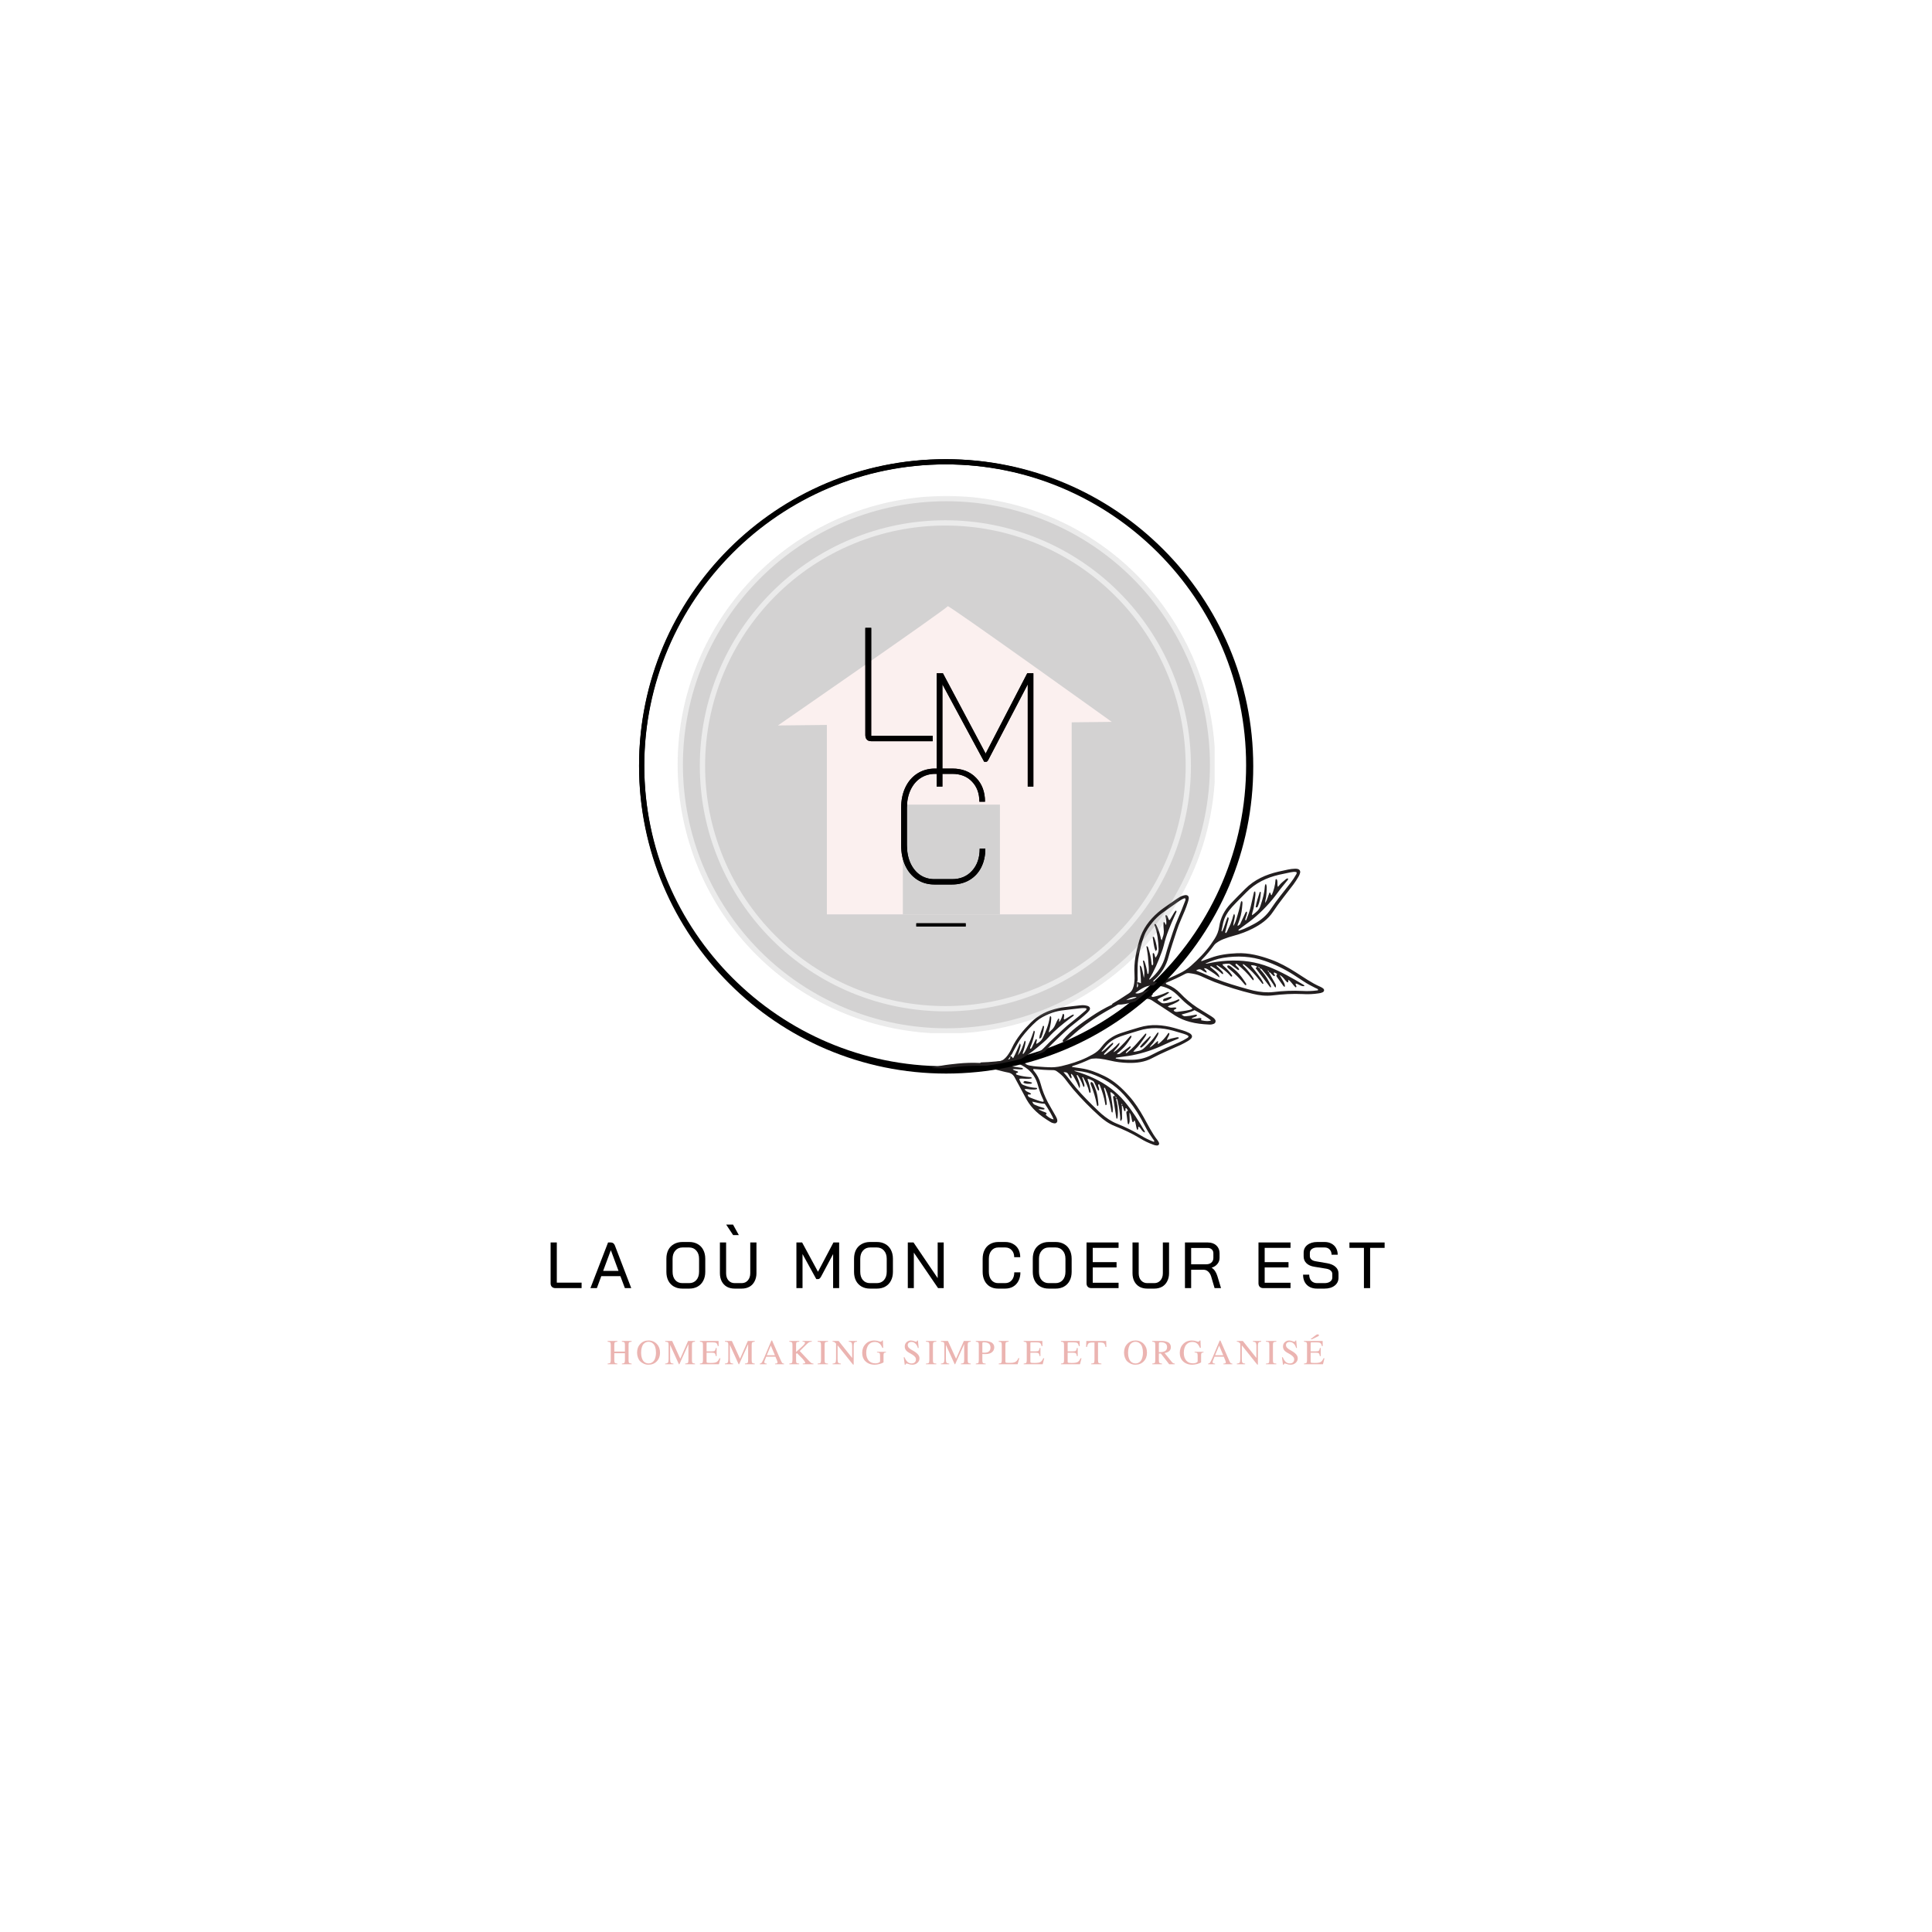<?xml version="1.0" encoding="UTF-8"?>
<svg xmlns="http://www.w3.org/2000/svg" xmlns:xlink="http://www.w3.org/1999/xlink" width="375pt" height="375pt" viewBox="0 0 375 375" version="1.2">
<defs>
<g>
<symbol overflow="visible" id="glyph0-0">
<path style="stroke:none;" d="M 1.578 -22.391 L 14.438 -22.391 L 14.438 0 L 1.578 0 Z M 12.328 -2.078 L 12.328 -20.312 L 3.703 -20.312 L 3.703 -2.078 Z M 12.328 -2.078 "/>
</symbol>
<symbol overflow="visible" id="glyph0-1">
<path style="stroke:none;" d="M 4.031 0 C 3.664 0 3.383 -0.102 3.188 -0.312 C 2.988 -0.52 2.891 -0.82 2.891 -1.219 L 2.891 -22 L 4.031 -22 L 4.031 -1.031 L 15.969 -1.031 L 15.969 0 Z M 4.031 0 "/>
</symbol>
<symbol overflow="visible" id="glyph0-2">
<path style="stroke:none;" d="M 2.891 -22 L 4.094 -22 L 12.391 -6.406 L 20.469 -22 L 21.656 -22 L 21.656 0 L 20.562 0 L 20.562 -19.844 L 12.891 -5.156 C 12.766 -4.926 12.629 -4.812 12.484 -4.812 L 12.109 -4.812 L 4 -19.844 L 4 0 L 2.891 0 Z M 2.891 -22 "/>
</symbol>
<symbol overflow="visible" id="glyph0-3">
<path style="stroke:none;" d="M 8.734 0.25 C 7.461 0.25 6.336 -0.066 5.359 -0.703 C 4.379 -1.348 3.617 -2.242 3.078 -3.391 C 2.535 -4.547 2.266 -5.879 2.266 -7.391 L 2.266 -14.625 C 2.266 -16.125 2.539 -17.453 3.094 -18.609 C 3.645 -19.766 4.422 -20.66 5.422 -21.297 C 6.422 -21.93 7.566 -22.25 8.859 -22.25 L 12.203 -22.25 C 14.109 -22.25 15.641 -21.656 16.797 -20.469 C 17.961 -19.289 18.547 -17.738 18.547 -15.812 L 17.453 -15.812 C 17.453 -17.426 16.973 -18.727 16.016 -19.719 C 15.066 -20.719 13.797 -21.219 12.203 -21.219 L 8.859 -21.219 C 7.797 -21.219 6.848 -20.941 6.016 -20.391 C 5.191 -19.848 4.547 -19.07 4.078 -18.062 C 3.617 -17.062 3.391 -15.914 3.391 -14.625 L 3.391 -7.391 C 3.391 -6.086 3.613 -4.93 4.062 -3.922 C 4.52 -2.922 5.148 -2.145 5.953 -1.594 C 6.766 -1.051 7.691 -0.781 8.734 -0.781 L 12.141 -0.781 C 13.754 -0.781 15.051 -1.32 16.031 -2.406 C 17.02 -3.488 17.516 -4.922 17.516 -6.703 L 18.609 -6.703 C 18.609 -5.316 18.336 -4.098 17.797 -3.047 C 17.266 -2.004 16.504 -1.191 15.516 -0.609 C 14.535 -0.035 13.41 0.25 12.141 0.25 Z M 8.734 0.25 "/>
</symbol>
<symbol overflow="visible" id="glyph1-0">
<path style="stroke:none;" d="M 0.969 -13.859 L 8.938 -13.859 L 8.938 0 L 0.969 0 Z M 7.625 -1.281 L 7.625 -12.578 L 2.297 -12.578 L 2.297 -1.281 Z M 7.625 -1.281 "/>
</symbol>
<symbol overflow="visible" id="glyph1-1">
<path style="stroke:none;" d="M 0 0.188 L 9.578 0.188 L 9.578 0.812 L 0 0.812 Z M 0 0.188 "/>
</symbol>
<symbol overflow="visible" id="glyph2-0">
<path style="stroke:none;" d="M 0.625 -9.016 L 5.812 -9.016 L 5.812 0 L 0.625 0 Z M 4.969 -0.828 L 4.969 -8.172 L 1.5 -8.172 L 1.5 -0.828 Z M 4.969 -0.828 "/>
</symbol>
<symbol overflow="visible" id="glyph2-1">
<path style="stroke:none;" d="M 1.891 0 C 1.598 0 1.363 -0.082 1.188 -0.25 C 1.02 -0.414 0.938 -0.645 0.938 -0.938 L 0.938 -8.859 L 2.141 -8.859 L 2.141 -1.062 L 6.953 -1.062 L 6.953 0 Z M 1.891 0 "/>
</symbol>
<symbol overflow="visible" id="glyph2-2">
<path style="stroke:none;" d="M 6.016 -2.328 L 2.312 -2.328 L 1.453 0 L 0.203 0 L 3.625 -8.859 L 4.172 -8.859 C 4.535 -8.859 4.797 -8.66 4.953 -8.266 L 8.125 0 L 6.891 0 Z M 2.672 -3.344 L 5.656 -3.344 L 4.172 -7.344 L 4.156 -7.344 Z M 2.672 -3.344 "/>
</symbol>
<symbol overflow="visible" id="glyph2-3">
<path style="stroke:none;" d=""/>
</symbol>
<symbol overflow="visible" id="glyph2-4">
<path style="stroke:none;" d="M 3.781 0.094 C 3.164 0.094 2.625 -0.035 2.156 -0.297 C 1.688 -0.566 1.32 -0.945 1.062 -1.438 C 0.812 -1.926 0.688 -2.5 0.688 -3.156 L 0.688 -5.703 C 0.688 -6.359 0.812 -6.93 1.062 -7.422 C 1.32 -7.91 1.688 -8.285 2.156 -8.547 C 2.633 -8.816 3.18 -8.953 3.797 -8.953 L 5.141 -8.953 C 5.754 -8.953 6.297 -8.816 6.766 -8.547 C 7.234 -8.285 7.594 -7.91 7.844 -7.422 C 8.102 -6.93 8.234 -6.359 8.234 -5.703 L 8.234 -3.156 C 8.234 -2.5 8.102 -1.926 7.844 -1.438 C 7.594 -0.945 7.227 -0.566 6.75 -0.297 C 6.281 -0.035 5.742 0.094 5.141 0.094 Z M 5.109 -0.969 C 5.68 -0.969 6.145 -1.164 6.5 -1.562 C 6.852 -1.969 7.031 -2.504 7.031 -3.172 L 7.031 -5.688 C 7.031 -6.352 6.852 -6.883 6.5 -7.281 C 6.145 -7.688 5.68 -7.891 5.109 -7.891 L 3.812 -7.891 C 3.238 -7.891 2.773 -7.688 2.422 -7.281 C 2.066 -6.883 1.891 -6.352 1.891 -5.688 L 1.891 -3.172 C 1.891 -2.504 2.062 -1.969 2.406 -1.562 C 2.758 -1.164 3.223 -0.969 3.797 -0.969 Z M 5.109 -0.969 "/>
</symbol>
<symbol overflow="visible" id="glyph2-5">
<path style="stroke:none;" d="M 3.766 0.094 C 3.18 0.094 2.672 -0.023 2.234 -0.266 C 1.805 -0.516 1.473 -0.867 1.234 -1.328 C 1.004 -1.785 0.891 -2.305 0.891 -2.891 L 0.891 -8.859 L 2.094 -8.859 L 2.094 -2.891 C 2.094 -2.316 2.242 -1.852 2.547 -1.5 C 2.859 -1.145 3.266 -0.969 3.766 -0.969 L 5.109 -0.969 C 5.609 -0.969 6.008 -1.145 6.312 -1.5 C 6.625 -1.852 6.781 -2.316 6.781 -2.891 L 6.781 -8.859 L 7.984 -8.859 L 7.984 -2.891 C 7.984 -2.305 7.863 -1.785 7.625 -1.328 C 7.395 -0.867 7.062 -0.516 6.625 -0.266 C 6.188 -0.023 5.68 0.094 5.109 0.094 Z M 2.109 -12.328 L 3.438 -12.328 L 4.562 -10.297 L 3.453 -10.297 Z M 2.109 -12.328 "/>
</symbol>
<symbol overflow="visible" id="glyph2-6">
<path style="stroke:none;" d="M 0.938 -8.859 L 2.047 -8.859 L 5.125 -3.172 L 8.125 -8.859 L 9.234 -8.859 L 9.234 0 L 8.062 0 L 8.062 -6.609 L 5.734 -2.25 C 5.629 -2.062 5.531 -1.93 5.438 -1.859 C 5.352 -1.785 5.254 -1.75 5.141 -1.75 L 4.797 -1.75 L 2.125 -6.609 L 2.125 0 L 0.938 0 Z M 0.938 -8.859 "/>
</symbol>
<symbol overflow="visible" id="glyph2-7">
<path style="stroke:none;" d="M 0.938 -8.859 L 2.047 -8.859 L 6.734 -1.938 L 6.734 -8.859 L 7.906 -8.859 L 7.906 0 L 6.812 0 L 2.109 -6.891 L 2.109 0 L 0.938 0 Z M 0.938 -8.859 "/>
</symbol>
<symbol overflow="visible" id="glyph2-8">
<path style="stroke:none;" d="M 3.688 0.094 C 3.094 0.094 2.566 -0.035 2.109 -0.297 C 1.66 -0.566 1.312 -0.945 1.062 -1.438 C 0.812 -1.938 0.688 -2.508 0.688 -3.156 L 0.688 -5.688 C 0.688 -6.344 0.812 -6.914 1.062 -7.406 C 1.312 -7.906 1.664 -8.285 2.125 -8.547 C 2.594 -8.816 3.129 -8.953 3.734 -8.953 L 5.078 -8.953 C 5.648 -8.953 6.156 -8.828 6.594 -8.578 C 7.039 -8.336 7.383 -7.992 7.625 -7.547 C 7.863 -7.098 7.984 -6.582 7.984 -6 L 6.812 -6 C 6.812 -6.562 6.648 -7.016 6.328 -7.359 C 6.016 -7.711 5.598 -7.891 5.078 -7.891 L 3.734 -7.891 C 3.18 -7.891 2.734 -7.688 2.391 -7.281 C 2.055 -6.875 1.891 -6.336 1.891 -5.672 L 1.891 -3.188 C 1.891 -2.52 2.051 -1.984 2.375 -1.578 C 2.707 -1.172 3.145 -0.969 3.688 -0.969 L 5.047 -0.969 C 5.586 -0.969 6.02 -1.16 6.344 -1.547 C 6.664 -1.93 6.828 -2.438 6.828 -3.062 L 8.016 -3.062 C 8.016 -2.438 7.891 -1.883 7.641 -1.406 C 7.398 -0.926 7.055 -0.555 6.609 -0.297 C 6.16 -0.035 5.641 0.094 5.047 0.094 Z M 3.688 0.094 "/>
</symbol>
<symbol overflow="visible" id="glyph2-9">
<path style="stroke:none;" d="M 1.891 0 C 1.598 0 1.363 -0.082 1.188 -0.25 C 1.02 -0.414 0.938 -0.648 0.938 -0.953 L 0.938 -8.859 L 7.156 -8.859 L 7.156 -7.812 L 2.141 -7.812 L 2.141 -5.047 L 6.766 -5.047 L 6.766 -4.016 L 2.141 -4.016 L 2.141 -1.047 L 7.156 -1.047 L 7.156 0 Z M 1.891 0 "/>
</symbol>
<symbol overflow="visible" id="glyph2-10">
<path style="stroke:none;" d="M 3.766 0.094 C 3.18 0.094 2.672 -0.023 2.234 -0.266 C 1.805 -0.516 1.473 -0.867 1.234 -1.328 C 1.004 -1.785 0.891 -2.305 0.891 -2.891 L 0.891 -8.859 L 2.094 -8.859 L 2.094 -2.891 C 2.094 -2.316 2.242 -1.852 2.547 -1.5 C 2.859 -1.145 3.266 -0.969 3.766 -0.969 L 5.109 -0.969 C 5.609 -0.969 6.008 -1.145 6.312 -1.5 C 6.625 -1.852 6.781 -2.316 6.781 -2.891 L 6.781 -8.859 L 7.984 -8.859 L 7.984 -2.891 C 7.984 -2.305 7.863 -1.785 7.625 -1.328 C 7.395 -0.867 7.062 -0.516 6.625 -0.266 C 6.188 -0.023 5.68 0.094 5.109 0.094 Z M 3.766 0.094 "/>
</symbol>
<symbol overflow="visible" id="glyph2-11">
<path style="stroke:none;" d="M 0.938 -8.859 L 5.375 -8.859 C 6.062 -8.859 6.613 -8.664 7.031 -8.281 C 7.445 -7.895 7.656 -7.391 7.656 -6.766 L 7.656 -5.859 C 7.656 -5.422 7.516 -5.031 7.234 -4.688 C 6.961 -4.352 6.594 -4.113 6.125 -3.969 L 6.125 -3.953 C 6.625 -3.648 6.992 -3.109 7.234 -2.328 L 7.938 0 L 6.688 0 L 6.016 -2.281 C 5.891 -2.676 5.695 -2.988 5.438 -3.219 C 5.188 -3.445 4.895 -3.562 4.562 -3.562 L 2.141 -3.562 L 2.141 0 L 0.938 0 Z M 5.047 -4.625 C 5.473 -4.625 5.812 -4.734 6.062 -4.953 C 6.32 -5.18 6.453 -5.484 6.453 -5.859 L 6.453 -6.781 C 6.453 -7.082 6.348 -7.328 6.141 -7.516 C 5.941 -7.703 5.68 -7.797 5.359 -7.797 L 2.141 -7.797 L 2.141 -4.625 Z M 5.047 -4.625 "/>
</symbol>
<symbol overflow="visible" id="glyph2-12">
<path style="stroke:none;" d="M 3.328 0.094 C 2.504 0.094 1.848 -0.145 1.359 -0.625 C 0.867 -1.113 0.625 -1.773 0.625 -2.609 L 1.812 -2.609 C 1.812 -2.109 1.953 -1.707 2.234 -1.406 C 2.516 -1.113 2.891 -0.969 3.359 -0.969 L 4.766 -0.969 C 5.223 -0.969 5.594 -1.066 5.875 -1.266 C 6.156 -1.461 6.297 -1.727 6.297 -2.062 L 6.297 -2.75 C 6.297 -3.008 6.191 -3.227 5.984 -3.406 C 5.785 -3.582 5.508 -3.703 5.156 -3.766 L 2.844 -4.141 C 2.164 -4.242 1.645 -4.473 1.281 -4.828 C 0.914 -5.18 0.734 -5.625 0.734 -6.156 L 0.734 -6.859 C 0.734 -7.492 0.973 -8 1.453 -8.375 C 1.941 -8.758 2.582 -8.953 3.375 -8.953 L 4.812 -8.953 C 5.312 -8.953 5.75 -8.848 6.125 -8.641 C 6.508 -8.441 6.805 -8.156 7.016 -7.781 C 7.234 -7.406 7.344 -6.973 7.344 -6.484 L 6.156 -6.484 C 6.156 -6.898 6.031 -7.238 5.781 -7.5 C 5.539 -7.758 5.219 -7.891 4.812 -7.891 L 3.375 -7.891 C 2.945 -7.891 2.598 -7.789 2.328 -7.594 C 2.066 -7.406 1.938 -7.148 1.938 -6.828 L 1.938 -6.25 C 1.938 -5.977 2.031 -5.754 2.219 -5.578 C 2.406 -5.398 2.676 -5.281 3.031 -5.219 L 5.312 -4.828 C 6.008 -4.703 6.547 -4.469 6.922 -4.125 C 7.305 -3.789 7.5 -3.363 7.5 -2.844 L 7.5 -2.031 C 7.5 -1.383 7.25 -0.867 6.75 -0.484 C 6.258 -0.098 5.602 0.094 4.781 0.094 Z M 3.328 0.094 "/>
</symbol>
<symbol overflow="visible" id="glyph2-13">
<path style="stroke:none;" d="M 3.109 -7.812 L 0.297 -7.812 L 0.297 -8.859 L 7.125 -8.859 L 7.125 -7.812 L 4.312 -7.812 L 4.312 0 L 3.109 0 Z M 3.109 -7.812 "/>
</symbol>
<symbol overflow="visible" id="glyph3-0">
<path style="stroke:none;" d=""/>
</symbol>
<symbol overflow="visible" id="glyph3-1">
<path style="stroke:none;" d="M 4.781 0 L 2.891 0 L 2.891 -0.125 C 3.148 -0.145 3.312 -0.191 3.375 -0.266 C 3.445 -0.348 3.484 -0.531 3.484 -0.812 L 3.484 -2.141 L 1.422 -2.141 L 1.422 -0.75 C 1.422 -0.5 1.457 -0.336 1.531 -0.266 C 1.602 -0.191 1.766 -0.145 2.016 -0.125 L 2.016 0 L 0.125 0 L 0.125 -0.125 C 0.395 -0.145 0.562 -0.191 0.625 -0.266 C 0.695 -0.348 0.734 -0.531 0.734 -0.812 L 0.734 -3.766 C 0.734 -4.016 0.695 -4.172 0.625 -4.234 C 0.562 -4.305 0.395 -4.352 0.125 -4.375 L 0.125 -4.516 L 2.016 -4.516 L 2.016 -4.375 C 1.754 -4.352 1.586 -4.305 1.516 -4.234 C 1.453 -4.172 1.422 -4.016 1.422 -3.766 L 1.422 -2.453 L 3.484 -2.453 L 3.484 -3.766 C 3.484 -4.016 3.445 -4.172 3.375 -4.234 C 3.312 -4.305 3.148 -4.352 2.891 -4.375 L 2.891 -4.516 L 4.781 -4.516 L 4.781 -4.375 C 4.52 -4.352 4.352 -4.305 4.281 -4.234 C 4.219 -4.172 4.188 -4.016 4.188 -3.766 L 4.188 -0.75 C 4.188 -0.5 4.223 -0.336 4.297 -0.266 C 4.367 -0.191 4.531 -0.145 4.781 -0.125 Z M 4.781 0 "/>
</symbol>
<symbol overflow="visible" id="glyph3-2">
<path style="stroke:none;" d="M 4.688 -2.234 C 4.688 -1.547 4.473 -0.984 4.047 -0.547 C 3.629 -0.117 3.086 0.094 2.422 0.094 C 2.117 0.094 1.828 0.031 1.547 -0.094 C 1.266 -0.219 1.02 -0.383 0.812 -0.594 C 0.633 -0.789 0.492 -1.035 0.391 -1.328 C 0.285 -1.617 0.234 -1.926 0.234 -2.25 C 0.234 -2.938 0.441 -3.5 0.859 -3.938 C 1.273 -4.383 1.805 -4.609 2.453 -4.609 C 3.117 -4.609 3.672 -4.367 4.109 -3.891 C 4.492 -3.473 4.688 -2.922 4.688 -2.234 Z M 3.906 -2.234 C 3.906 -3.078 3.711 -3.672 3.328 -4.016 C 3.078 -4.242 2.785 -4.359 2.453 -4.359 C 2.078 -4.359 1.754 -4.211 1.484 -3.922 C 1.336 -3.754 1.223 -3.52 1.141 -3.219 C 1.055 -2.914 1.016 -2.586 1.016 -2.234 C 1.016 -1.859 1.066 -1.508 1.172 -1.188 C 1.273 -0.875 1.414 -0.641 1.594 -0.484 C 1.844 -0.266 2.129 -0.156 2.453 -0.156 C 2.805 -0.156 3.109 -0.273 3.359 -0.516 C 3.516 -0.672 3.625 -0.836 3.688 -1.016 C 3.832 -1.398 3.906 -1.805 3.906 -2.234 Z M 3.906 -2.234 "/>
</symbol>
<symbol overflow="visible" id="glyph3-3">
<path style="stroke:none;" d="M 5.875 0 L 3.969 0 L 3.969 -0.125 C 4.238 -0.145 4.41 -0.191 4.484 -0.266 C 4.555 -0.348 4.594 -0.531 4.594 -0.812 L 4.594 -3.906 L 2.844 0 L 2.75 0 L 1.047 -3.75 L 1.047 -1 C 1.047 -0.656 1.082 -0.426 1.156 -0.312 C 1.238 -0.207 1.414 -0.145 1.688 -0.125 L 1.688 0 L 0.078 0 L 0.078 -0.125 C 0.359 -0.145 0.539 -0.207 0.625 -0.312 C 0.707 -0.426 0.75 -0.656 0.75 -1 L 0.75 -3.766 C 0.75 -4.016 0.707 -4.176 0.625 -4.25 C 0.551 -4.32 0.375 -4.363 0.094 -4.375 L 0.094 -4.516 L 1.438 -4.516 L 3.016 -1.062 L 4.531 -4.516 L 5.875 -4.516 L 5.875 -4.375 C 5.625 -4.352 5.461 -4.305 5.391 -4.234 C 5.316 -4.16 5.281 -4.004 5.281 -3.766 L 5.281 -0.75 C 5.281 -0.5 5.316 -0.336 5.391 -0.266 C 5.461 -0.191 5.625 -0.145 5.875 -0.125 Z M 5.875 0 "/>
</symbol>
<symbol overflow="visible" id="glyph3-4">
<path style="stroke:none;" d="M 4.062 -1.156 L 3.766 0 L 0.078 0 L 0.078 -0.125 C 0.328 -0.145 0.488 -0.191 0.562 -0.266 C 0.633 -0.336 0.672 -0.5 0.672 -0.75 L 0.672 -3.766 C 0.672 -4.004 0.633 -4.16 0.562 -4.234 C 0.5 -4.305 0.336 -4.352 0.078 -4.375 L 0.078 -4.516 L 3.703 -4.516 L 3.719 -3.531 L 3.547 -3.531 C 3.484 -3.832 3.391 -4.023 3.266 -4.109 C 3.148 -4.203 2.898 -4.25 2.516 -4.25 L 1.594 -4.25 C 1.5 -4.25 1.438 -4.234 1.406 -4.203 C 1.383 -4.172 1.375 -4.109 1.375 -4.016 L 1.375 -2.5 L 2.422 -2.5 C 2.691 -2.5 2.867 -2.535 2.953 -2.609 C 3.047 -2.691 3.117 -2.875 3.172 -3.156 L 3.328 -3.156 L 3.328 -1.578 L 3.172 -1.578 C 3.117 -1.859 3.051 -2.035 2.969 -2.109 C 2.883 -2.191 2.703 -2.234 2.422 -2.234 L 1.375 -2.234 L 1.375 -0.547 C 1.375 -0.422 1.391 -0.348 1.422 -0.328 C 1.484 -0.273 1.703 -0.25 2.078 -0.25 L 2.266 -0.25 C 2.754 -0.25 3.102 -0.305 3.312 -0.422 C 3.52 -0.535 3.707 -0.781 3.875 -1.156 Z M 4.062 -1.156 "/>
</symbol>
<symbol overflow="visible" id="glyph3-5">
<path style="stroke:none;" d="M 4.812 0 L 3.078 0 L 3.078 -0.125 C 3.266 -0.125 3.391 -0.145 3.453 -0.188 C 3.516 -0.219 3.547 -0.273 3.547 -0.359 C 3.547 -0.461 3.504 -0.613 3.422 -0.812 L 3.141 -1.469 L 1.359 -1.469 L 1.047 -0.672 C 1.004 -0.578 0.984 -0.488 0.984 -0.406 C 0.984 -0.219 1.141 -0.125 1.453 -0.125 L 1.453 0 L 0.109 0 L 0.109 -0.125 C 0.266 -0.133 0.391 -0.195 0.484 -0.312 C 0.578 -0.438 0.734 -0.75 0.953 -1.25 L 2.359 -4.594 L 2.5 -4.594 L 4.203 -0.719 C 4.316 -0.469 4.406 -0.305 4.469 -0.234 C 4.539 -0.172 4.656 -0.133 4.812 -0.125 Z M 3.047 -1.75 L 2.25 -3.625 L 1.469 -1.75 Z M 3.047 -1.75 "/>
</symbol>
<symbol overflow="visible" id="glyph3-6">
<path style="stroke:none;" d="M 4.922 0 L 2.844 0 L 2.844 -0.125 C 2.895 -0.133 2.957 -0.141 3.031 -0.141 C 3.227 -0.148 3.328 -0.195 3.328 -0.281 C 3.328 -0.363 3.242 -0.516 3.078 -0.734 C 2.91 -0.953 2.695 -1.188 2.438 -1.438 L 1.719 -2.156 L 1.547 -2.016 L 1.547 -0.75 C 1.547 -0.5 1.578 -0.336 1.641 -0.266 C 1.711 -0.191 1.883 -0.145 2.156 -0.125 L 2.156 0 L 0.234 0 L 0.234 -0.125 C 0.504 -0.145 0.672 -0.191 0.734 -0.266 C 0.805 -0.348 0.844 -0.531 0.844 -0.812 L 0.844 -3.766 C 0.844 -4.004 0.805 -4.16 0.734 -4.234 C 0.66 -4.316 0.492 -4.363 0.234 -4.375 L 0.234 -4.516 L 2.172 -4.516 L 2.172 -4.375 C 1.891 -4.363 1.711 -4.32 1.641 -4.25 C 1.578 -4.176 1.547 -4.016 1.547 -3.766 L 1.547 -2.375 L 2.75 -3.469 C 3.102 -3.789 3.281 -4.023 3.281 -4.172 C 3.281 -4.234 3.254 -4.281 3.203 -4.312 C 3.16 -4.344 3.086 -4.363 2.984 -4.375 C 2.922 -4.375 2.863 -4.375 2.812 -4.375 L 2.812 -4.516 L 4.594 -4.516 L 4.594 -4.375 C 4.363 -4.363 4.191 -4.328 4.078 -4.266 C 3.961 -4.211 3.789 -4.07 3.562 -3.844 L 2.266 -2.562 L 3.859 -0.859 C 4.16 -0.535 4.367 -0.332 4.484 -0.25 C 4.598 -0.176 4.742 -0.133 4.922 -0.125 Z M 4.922 0 "/>
</symbol>
<symbol overflow="visible" id="glyph3-7">
<path style="stroke:none;" d="M 2.141 0 L 0.125 0 L 0.125 -0.125 C 0.406 -0.133 0.582 -0.176 0.656 -0.25 C 0.738 -0.32 0.781 -0.488 0.781 -0.75 L 0.781 -3.766 C 0.781 -4.016 0.742 -4.176 0.672 -4.25 C 0.598 -4.32 0.414 -4.363 0.125 -4.375 L 0.125 -4.516 L 2.141 -4.516 L 2.141 -4.375 C 1.859 -4.363 1.676 -4.32 1.594 -4.25 C 1.52 -4.176 1.484 -4.016 1.484 -3.766 L 1.484 -0.75 C 1.484 -0.5 1.52 -0.332 1.594 -0.25 C 1.676 -0.176 1.859 -0.133 2.141 -0.125 Z M 2.141 0 "/>
</symbol>
<symbol overflow="visible" id="glyph3-8">
<path style="stroke:none;" d="M 4.812 -4.375 C 4.594 -4.352 4.441 -4.316 4.359 -4.266 C 4.234 -4.172 4.172 -3.922 4.172 -3.516 L 4.172 0.078 L 4.047 0.078 L 1.047 -3.672 L 1.047 -1 C 1.047 -0.656 1.082 -0.426 1.156 -0.312 C 1.238 -0.207 1.414 -0.145 1.688 -0.125 L 1.688 0 L 0.078 0 L 0.078 -0.125 C 0.359 -0.145 0.539 -0.207 0.625 -0.312 C 0.707 -0.426 0.75 -0.656 0.75 -1 L 0.75 -4 C 0.602 -4.164 0.488 -4.27 0.406 -4.312 C 0.332 -4.352 0.223 -4.375 0.078 -4.375 L 0.078 -4.516 L 1.25 -4.516 L 3.875 -1.219 L 3.875 -3.516 C 3.875 -3.93 3.805 -4.18 3.672 -4.266 C 3.578 -4.328 3.426 -4.363 3.219 -4.375 L 3.219 -4.516 L 4.812 -4.516 Z M 4.812 -4.375 "/>
</symbol>
<symbol overflow="visible" id="glyph3-9">
<path style="stroke:none;" d="M 4.828 -2.281 C 4.629 -2.27 4.5 -2.227 4.438 -2.156 C 4.383 -2.094 4.359 -1.961 4.359 -1.766 L 4.359 -0.375 C 4.223 -0.258 3.973 -0.148 3.609 -0.047 C 3.254 0.047 2.93 0.094 2.641 0.094 C 1.867 0.094 1.25 -0.148 0.781 -0.641 C 0.406 -1.023 0.219 -1.551 0.219 -2.219 C 0.219 -2.906 0.438 -3.473 0.875 -3.922 C 1.312 -4.379 1.875 -4.609 2.562 -4.609 C 2.863 -4.609 3.172 -4.555 3.484 -4.453 C 3.598 -4.398 3.695 -4.375 3.781 -4.375 C 3.852 -4.375 3.914 -4.395 3.969 -4.438 C 4.02 -4.488 4.062 -4.547 4.094 -4.609 L 4.234 -4.609 L 4.297 -3.172 L 4.141 -3.172 C 3.984 -3.535 3.82 -3.797 3.656 -3.953 C 3.383 -4.203 3.055 -4.328 2.672 -4.328 C 2.191 -4.328 1.797 -4.156 1.484 -3.812 C 1.336 -3.645 1.219 -3.414 1.125 -3.125 C 1.039 -2.844 1 -2.539 1 -2.219 C 1 -1.594 1.156 -1.094 1.469 -0.719 C 1.789 -0.352 2.227 -0.172 2.781 -0.172 C 3.031 -0.172 3.242 -0.211 3.422 -0.297 C 3.598 -0.379 3.688 -0.473 3.688 -0.578 L 3.688 -1.688 C 3.688 -1.969 3.641 -2.133 3.547 -2.188 C 3.473 -2.238 3.32 -2.27 3.094 -2.281 L 3.094 -2.406 L 4.828 -2.406 Z M 4.828 -2.281 "/>
</symbol>
<symbol overflow="visible" id="glyph3-10">
<path style="stroke:none;" d=""/>
</symbol>
<symbol overflow="visible" id="glyph3-11">
<path style="stroke:none;" d="M 3.344 -1.141 C 3.344 -0.797 3.207 -0.504 2.938 -0.266 C 2.676 -0.023 2.348 0.094 1.953 0.094 C 1.68 0.094 1.414 0.039 1.156 -0.062 C 1.02 -0.113 0.91 -0.141 0.828 -0.141 C 0.773 -0.141 0.727 -0.113 0.688 -0.062 C 0.656 -0.02 0.641 0.031 0.641 0.094 L 0.484 0.094 L 0.281 -1.359 L 0.438 -1.359 C 0.613 -0.941 0.812 -0.633 1.031 -0.438 C 1.25 -0.25 1.508 -0.156 1.812 -0.156 C 2.062 -0.156 2.266 -0.223 2.422 -0.359 C 2.578 -0.504 2.656 -0.688 2.656 -0.906 C 2.656 -1.082 2.625 -1.219 2.562 -1.312 C 2.395 -1.57 2.055 -1.836 1.547 -2.109 C 1.16 -2.305 0.883 -2.508 0.719 -2.719 C 0.562 -2.926 0.484 -3.164 0.484 -3.438 C 0.484 -3.801 0.613 -4.094 0.875 -4.312 C 1.113 -4.508 1.375 -4.609 1.656 -4.609 C 1.875 -4.609 2.117 -4.555 2.391 -4.453 C 2.504 -4.398 2.602 -4.375 2.688 -4.375 C 2.801 -4.375 2.875 -4.453 2.906 -4.609 L 3.047 -4.609 L 3.188 -3.156 L 3.031 -3.156 C 2.938 -3.5 2.797 -3.766 2.609 -3.953 C 2.367 -4.203 2.094 -4.328 1.781 -4.328 C 1.562 -4.328 1.383 -4.27 1.25 -4.156 C 1.125 -4.039 1.062 -3.891 1.062 -3.703 C 1.062 -3.516 1.141 -3.336 1.297 -3.172 C 1.453 -3.004 1.711 -2.828 2.078 -2.641 C 2.523 -2.391 2.848 -2.145 3.047 -1.906 C 3.242 -1.676 3.344 -1.422 3.344 -1.141 Z M 3.344 -1.141 "/>
</symbol>
<symbol overflow="visible" id="glyph3-12">
<path style="stroke:none;" d="M 3.688 -3.281 C 3.688 -3.051 3.629 -2.836 3.516 -2.641 C 3.398 -2.453 3.238 -2.301 3.031 -2.188 C 2.758 -2.039 2.363 -1.969 1.844 -1.969 C 1.707 -1.969 1.551 -1.973 1.375 -1.984 L 1.375 -0.75 C 1.375 -0.5 1.41 -0.332 1.484 -0.25 C 1.566 -0.176 1.742 -0.133 2.016 -0.125 L 2.016 0 L 0.109 0 L 0.109 -0.125 C 0.367 -0.145 0.531 -0.191 0.594 -0.266 C 0.656 -0.348 0.688 -0.531 0.688 -0.812 L 0.688 -3.766 C 0.688 -4.016 0.648 -4.172 0.578 -4.234 C 0.516 -4.305 0.359 -4.352 0.109 -4.375 L 0.109 -4.516 L 1.906 -4.516 C 2.227 -4.516 2.523 -4.469 2.797 -4.375 C 3.066 -4.289 3.27 -4.172 3.406 -4.016 C 3.594 -3.816 3.688 -3.57 3.688 -3.281 Z M 2.953 -3.234 C 2.953 -3.586 2.844 -3.848 2.625 -4.016 C 2.406 -4.18 2.066 -4.266 1.609 -4.266 C 1.516 -4.266 1.453 -4.242 1.422 -4.203 C 1.391 -4.172 1.375 -4.113 1.375 -4.031 L 1.375 -2.25 C 1.531 -2.238 1.66 -2.234 1.766 -2.234 C 2.555 -2.234 2.953 -2.566 2.953 -3.234 Z M 2.953 -3.234 "/>
</symbol>
<symbol overflow="visible" id="glyph3-13">
<path style="stroke:none;" d="M 4.078 -1.188 L 3.75 0 L 0.078 0 L 0.078 -0.125 C 0.328 -0.145 0.488 -0.191 0.562 -0.266 C 0.633 -0.336 0.672 -0.5 0.672 -0.75 L 0.672 -3.766 C 0.672 -4.004 0.633 -4.16 0.562 -4.234 C 0.5 -4.305 0.336 -4.352 0.078 -4.375 L 0.078 -4.516 L 2 -4.516 L 2 -4.375 C 1.727 -4.363 1.555 -4.316 1.484 -4.234 C 1.41 -4.16 1.375 -4.004 1.375 -3.766 L 1.375 -0.547 C 1.375 -0.43 1.406 -0.352 1.469 -0.312 C 1.539 -0.281 1.703 -0.266 1.953 -0.266 L 2.406 -0.266 C 2.977 -0.266 3.379 -0.406 3.609 -0.688 C 3.691 -0.781 3.789 -0.945 3.906 -1.188 Z M 4.078 -1.188 "/>
</symbol>
<symbol overflow="visible" id="glyph3-14">
<path style="stroke:none;" d="M 4.047 -3.359 L 3.875 -3.359 C 3.801 -3.734 3.695 -3.969 3.562 -4.062 C 3.438 -4.164 3.18 -4.219 2.797 -4.219 L 2.422 -4.219 L 2.422 -0.75 C 2.422 -0.5 2.457 -0.336 2.531 -0.266 C 2.613 -0.191 2.797 -0.145 3.078 -0.125 L 3.078 0 L 1.094 0 L 1.094 -0.125 C 1.375 -0.145 1.551 -0.191 1.625 -0.266 C 1.695 -0.336 1.734 -0.52 1.734 -0.812 L 1.734 -4.219 L 1.359 -4.219 C 0.984 -4.219 0.727 -4.164 0.594 -4.062 C 0.469 -3.957 0.363 -3.723 0.281 -3.359 L 0.109 -3.359 L 0.156 -4.516 L 4 -4.516 Z M 4.047 -3.359 "/>
</symbol>
<symbol overflow="visible" id="glyph3-15">
<path style="stroke:none;" d="M 4.484 0 L 3.391 0 L 1.766 -2.094 L 1.391 -2.078 L 1.391 -0.75 C 1.391 -0.5 1.426 -0.336 1.5 -0.266 C 1.57 -0.191 1.738 -0.145 2 -0.125 L 2 0 L 0.109 0 L 0.109 -0.125 C 0.367 -0.145 0.531 -0.191 0.594 -0.266 C 0.656 -0.348 0.688 -0.531 0.688 -0.812 L 0.688 -3.766 C 0.688 -4.004 0.656 -4.16 0.594 -4.234 C 0.531 -4.305 0.367 -4.352 0.109 -4.375 L 0.109 -4.516 L 2 -4.516 C 2.312 -4.516 2.598 -4.473 2.859 -4.391 C 3.129 -4.305 3.328 -4.191 3.453 -4.047 C 3.629 -3.848 3.719 -3.602 3.719 -3.312 C 3.719 -2.977 3.602 -2.719 3.375 -2.531 C 3.188 -2.363 2.895 -2.242 2.5 -2.172 L 3.891 -0.453 C 3.992 -0.336 4.086 -0.254 4.172 -0.203 C 4.254 -0.16 4.359 -0.133 4.484 -0.125 Z M 2.984 -3.328 C 2.984 -3.641 2.879 -3.875 2.672 -4.031 C 2.473 -4.188 2.16 -4.266 1.734 -4.266 C 1.598 -4.266 1.504 -4.242 1.453 -4.203 C 1.41 -4.172 1.391 -4.109 1.391 -4.016 L 1.391 -2.344 C 1.723 -2.344 1.969 -2.359 2.125 -2.391 C 2.281 -2.422 2.438 -2.477 2.594 -2.562 C 2.852 -2.695 2.984 -2.953 2.984 -3.328 Z M 2.984 -3.328 "/>
</symbol>
<symbol overflow="visible" id="glyph3-16">
<path style="stroke:none;" d="M 4.062 -1.156 L 3.766 0 L 0.078 0 L 0.078 -0.125 C 0.328 -0.145 0.488 -0.191 0.562 -0.266 C 0.633 -0.336 0.672 -0.5 0.672 -0.75 L 0.672 -3.766 C 0.672 -4.004 0.633 -4.16 0.562 -4.234 C 0.5 -4.305 0.336 -4.352 0.078 -4.375 L 0.078 -4.516 L 3.703 -4.516 L 3.719 -3.531 L 3.547 -3.531 C 3.484 -3.832 3.391 -4.023 3.266 -4.109 C 3.148 -4.203 2.898 -4.25 2.516 -4.25 L 1.594 -4.25 C 1.5 -4.25 1.438 -4.234 1.406 -4.203 C 1.383 -4.172 1.375 -4.109 1.375 -4.016 L 1.375 -2.5 L 2.422 -2.5 C 2.691 -2.5 2.867 -2.535 2.953 -2.609 C 3.047 -2.691 3.117 -2.875 3.172 -3.156 L 3.328 -3.156 L 3.328 -1.578 L 3.172 -1.578 C 3.117 -1.859 3.051 -2.035 2.969 -2.109 C 2.883 -2.191 2.703 -2.234 2.422 -2.234 L 1.375 -2.234 L 1.375 -0.547 C 1.375 -0.422 1.391 -0.348 1.422 -0.328 C 1.484 -0.273 1.703 -0.25 2.078 -0.25 L 2.266 -0.25 C 2.754 -0.25 3.102 -0.305 3.312 -0.422 C 3.52 -0.535 3.707 -0.781 3.875 -1.156 Z M 2.984 -5.625 C 2.984 -5.531 2.91 -5.453 2.766 -5.391 L 1.625 -4.844 L 1.328 -4.844 L 2.406 -5.672 C 2.52 -5.754 2.625 -5.797 2.719 -5.797 C 2.895 -5.797 2.984 -5.738 2.984 -5.625 Z M 2.984 -5.625 "/>
</symbol>
</g>
<clipPath id="clip1">
  <path d="M 124.043 89.129 L 242.875 89.129 L 242.875 207.961 L 124.043 207.961 Z M 124.043 89.129 "/>
</clipPath>
<clipPath id="clip2">
  <path d="M 206 168 L 258 168 L 258 203 L 206 203 Z M 206 168 "/>
</clipPath>
<clipPath id="clip3">
  <path d="M 220.445 158.363 L 263.668 172.477 L 249.367 216.277 L 206.141 202.164 Z M 220.445 158.363 "/>
</clipPath>
<clipPath id="clip4">
  <path d="M 220.445 158.363 L 263.668 172.477 L 249.367 216.277 L 206.141 202.164 Z M 220.445 158.363 "/>
</clipPath>
<clipPath id="clip5">
  <path d="M 220.445 158.363 L 263.605 172.457 L 249.293 216.293 L 206.129 202.199 Z M 220.445 158.363 "/>
</clipPath>
<clipPath id="clip6">
  <path d="M 238 187 L 242 187 L 242 192 L 238 192 Z M 238 187 "/>
</clipPath>
<clipPath id="clip7">
  <path d="M 220.445 158.363 L 263.668 172.477 L 249.367 216.277 L 206.141 202.164 Z M 220.445 158.363 "/>
</clipPath>
<clipPath id="clip8">
  <path d="M 220.445 158.363 L 263.668 172.477 L 249.367 216.277 L 206.141 202.164 Z M 220.445 158.363 "/>
</clipPath>
<clipPath id="clip9">
  <path d="M 220.445 158.363 L 263.605 172.457 L 249.293 216.293 L 206.129 202.199 Z M 220.445 158.363 "/>
</clipPath>
<clipPath id="clip10">
  <path d="M 243 173 L 245 173 L 245 177 L 243 177 Z M 243 173 "/>
</clipPath>
<clipPath id="clip11">
  <path d="M 220.445 158.363 L 263.668 172.477 L 249.367 216.277 L 206.141 202.164 Z M 220.445 158.363 "/>
</clipPath>
<clipPath id="clip12">
  <path d="M 220.445 158.363 L 263.668 172.477 L 249.367 216.277 L 206.141 202.164 Z M 220.445 158.363 "/>
</clipPath>
<clipPath id="clip13">
  <path d="M 220.445 158.363 L 263.605 172.457 L 249.293 216.293 L 206.129 202.199 Z M 220.445 158.363 "/>
</clipPath>
<clipPath id="clip14">
  <path d="M 223 181 L 225 181 L 225 185 L 223 185 Z M 223 181 "/>
</clipPath>
<clipPath id="clip15">
  <path d="M 220.445 158.363 L 263.668 172.477 L 249.367 216.277 L 206.141 202.164 Z M 220.445 158.363 "/>
</clipPath>
<clipPath id="clip16">
  <path d="M 220.445 158.363 L 263.668 172.477 L 249.367 216.277 L 206.141 202.164 Z M 220.445 158.363 "/>
</clipPath>
<clipPath id="clip17">
  <path d="M 220.445 158.363 L 263.605 172.457 L 249.293 216.293 L 206.129 202.199 Z M 220.445 158.363 "/>
</clipPath>
<clipPath id="clip18">
  <path d="M 225 193 L 228 193 L 228 195 L 225 195 Z M 225 193 "/>
</clipPath>
<clipPath id="clip19">
  <path d="M 220.445 158.363 L 263.668 172.477 L 249.367 216.277 L 206.141 202.164 Z M 220.445 158.363 "/>
</clipPath>
<clipPath id="clip20">
  <path d="M 220.445 158.363 L 263.668 172.477 L 249.367 216.277 L 206.141 202.164 Z M 220.445 158.363 "/>
</clipPath>
<clipPath id="clip21">
  <path d="M 220.445 158.363 L 263.605 172.457 L 249.293 216.293 L 206.129 202.199 Z M 220.445 158.363 "/>
</clipPath>
<clipPath id="clip22">
  <path d="M 179 195 L 232 195 L 232 223 L 179 223 Z M 179 195 "/>
</clipPath>
<clipPath id="clip23">
  <path d="M 210.152 178.539 L 238.941 208.891 L 208.152 238.098 L 179.363 207.746 Z M 210.152 178.539 "/>
</clipPath>
<clipPath id="clip24">
  <path d="M 210.152 178.539 L 238.941 208.891 L 208.152 238.098 L 179.363 207.746 Z M 210.152 178.539 "/>
</clipPath>
<clipPath id="clip25">
  <path d="M 210.152 178.539 L 239.02 208.973 L 208.043 238.355 L 179.176 207.922 Z M 210.152 178.539 "/>
</clipPath>
<clipPath id="clip26">
  <path d="M 211 210 L 214 210 L 214 215 L 211 215 Z M 211 210 "/>
</clipPath>
<clipPath id="clip27">
  <path d="M 210.152 178.539 L 238.941 208.891 L 208.152 238.098 L 179.363 207.746 Z M 210.152 178.539 "/>
</clipPath>
<clipPath id="clip28">
  <path d="M 210.152 178.539 L 238.941 208.891 L 208.152 238.098 L 179.363 207.746 Z M 210.152 178.539 "/>
</clipPath>
<clipPath id="clip29">
  <path d="M 210.152 178.539 L 239.02 208.973 L 208.043 238.355 L 179.176 207.922 Z M 210.152 178.539 "/>
</clipPath>
<clipPath id="clip30">
  <path d="M 221 201 L 224 201 L 224 204 L 221 204 Z M 221 201 "/>
</clipPath>
<clipPath id="clip31">
  <path d="M 210.152 178.539 L 238.941 208.891 L 208.152 238.098 L 179.363 207.746 Z M 210.152 178.539 "/>
</clipPath>
<clipPath id="clip32">
  <path d="M 210.152 178.539 L 238.941 208.891 L 208.152 238.098 L 179.363 207.746 Z M 210.152 178.539 "/>
</clipPath>
<clipPath id="clip33">
  <path d="M 210.152 178.539 L 239.02 208.973 L 208.043 238.355 L 179.176 207.922 Z M 210.152 178.539 "/>
</clipPath>
<clipPath id="clip34">
  <path d="M 201 199 L 203 199 L 203 202 L 201 202 Z M 201 199 "/>
</clipPath>
<clipPath id="clip35">
  <path d="M 210.152 178.539 L 238.941 208.891 L 208.152 238.098 L 179.363 207.746 Z M 210.152 178.539 "/>
</clipPath>
<clipPath id="clip36">
  <path d="M 210.152 178.539 L 238.941 208.891 L 208.152 238.098 L 179.363 207.746 Z M 210.152 178.539 "/>
</clipPath>
<clipPath id="clip37">
  <path d="M 210.152 178.539 L 239.02 208.973 L 208.043 238.355 L 179.176 207.922 Z M 210.152 178.539 "/>
</clipPath>
<clipPath id="clip38">
  <path d="M 198 209 L 201 209 L 201 211 L 198 211 Z M 198 209 "/>
</clipPath>
<clipPath id="clip39">
  <path d="M 210.152 178.539 L 238.941 208.891 L 208.152 238.098 L 179.363 207.746 Z M 210.152 178.539 "/>
</clipPath>
<clipPath id="clip40">
  <path d="M 210.152 178.539 L 238.941 208.891 L 208.152 238.098 L 179.363 207.746 Z M 210.152 178.539 "/>
</clipPath>
<clipPath id="clip41">
  <path d="M 210.152 178.539 L 239.02 208.973 L 208.043 238.355 L 179.176 207.922 Z M 210.152 178.539 "/>
</clipPath>
<clipPath id="clip42">
  <path d="M 124.043 89.129 L 243.293 89.129 L 243.293 208.379 L 124.043 208.379 Z M 124.043 89.129 "/>
</clipPath>
<filter id="alpha" filterUnits="objectBoundingBox" x="0%" y="0%" width="100%" height="100%">
  <feColorMatrix type="matrix" in="SourceGraphic" values="0 0 0 0 1 0 0 0 0 1 0 0 0 0 1 0 0 0 1 0"/>
</filter>
<mask id="mask0">
  <g filter="url(#alpha)">
<rect x="0" y="0" width="375" height="375" style="fill:rgb(0%,0%,0%);fill-opacity:0.2;stroke:none;"/>
  </g>
</mask>
<clipPath id="clip44">
  <path d="M 1 0.27 L 104.766 0.27 L 104.766 104.52 L 1 104.52 Z M 1 0.27 "/>
</clipPath>
<clipPath id="clip45">
  <path d="M 0.516 0.27 L 104.766 0.27 L 104.766 104.52 L 0.516 104.52 Z M 0.516 0.27 "/>
</clipPath>
<clipPath id="clip46">
  <path d="M 0.516 0.27 L 104.766 0.27 L 104.766 104.52 L 0.516 104.52 Z M 0.516 0.27 "/>
</clipPath>
<clipPath id="clip43">
  <rect x="0" y="0" width="105" height="105"/>
</clipPath>
<g id="surface5" clip-path="url(#clip43)">
<g clip-path="url(#clip44)" clip-rule="nonzero">
<path style=" stroke:none;fill-rule:nonzero;fill:rgb(13.73%,12.16%,12.549%);fill-opacity:1;" d="M 104.25 52.395 C 104.25 54.082 104.168 55.77 104.004 57.453 C 103.836 59.133 103.59 60.805 103.262 62.461 C 102.93 64.121 102.52 65.758 102.031 67.375 C 101.539 68.992 100.969 70.582 100.324 72.145 C 99.676 73.707 98.953 75.234 98.156 76.723 C 97.359 78.215 96.492 79.664 95.555 81.066 C 94.613 82.473 93.609 83.828 92.535 85.137 C 91.465 86.441 90.328 87.695 89.133 88.891 C 87.941 90.086 86.688 91.219 85.383 92.289 C 84.074 93.363 82.719 94.367 81.312 95.309 C 79.906 96.246 78.461 97.113 76.969 97.91 C 75.477 98.707 73.953 99.43 72.391 100.078 C 70.828 100.723 69.238 101.293 67.621 101.785 C 66.004 102.273 64.367 102.684 62.707 103.016 C 61.051 103.344 59.379 103.594 57.699 103.758 C 56.016 103.922 54.328 104.008 52.641 104.008 C 50.949 104.008 49.262 103.922 47.578 103.758 C 45.898 103.594 44.227 103.344 42.57 103.016 C 40.91 102.684 39.273 102.273 37.656 101.785 C 36.039 101.293 34.449 100.723 32.887 100.078 C 31.324 99.43 29.801 98.707 28.309 97.91 C 26.816 97.113 25.371 96.246 23.965 95.309 C 22.559 94.367 21.203 93.363 19.895 92.289 C 18.59 91.219 17.34 90.086 16.145 88.891 C 14.949 87.695 13.812 86.441 12.742 85.137 C 11.668 83.828 10.664 82.473 9.723 81.066 C 8.785 79.664 7.918 78.215 7.121 76.723 C 6.324 75.234 5.602 73.707 4.953 72.145 C 4.309 70.582 3.738 68.992 3.25 67.375 C 2.758 65.758 2.348 64.121 2.02 62.461 C 1.688 60.805 1.441 59.133 1.273 57.453 C 1.109 55.77 1.027 54.082 1.027 52.395 C 1.027 50.703 1.109 49.016 1.273 47.336 C 1.441 45.652 1.688 43.98 2.02 42.324 C 2.348 40.664 2.758 39.027 3.25 37.41 C 3.738 35.793 4.309 34.203 4.953 32.641 C 5.602 31.078 6.324 29.555 7.121 28.062 C 7.918 26.57 8.785 25.125 9.723 23.719 C 10.664 22.312 11.668 20.957 12.742 19.648 C 13.812 18.344 14.949 17.094 16.145 15.898 C 17.34 14.703 18.59 13.566 19.895 12.496 C 21.203 11.422 22.559 10.418 23.965 9.477 C 25.371 8.539 26.816 7.672 28.309 6.875 C 29.801 6.078 31.324 5.355 32.887 4.707 C 34.449 4.062 36.039 3.492 37.656 3.004 C 39.273 2.512 40.91 2.102 42.57 1.773 C 44.227 1.441 45.898 1.195 47.578 1.027 C 49.262 0.863 50.949 0.781 52.641 0.781 C 54.328 0.781 56.016 0.863 57.699 1.027 C 59.379 1.195 61.051 1.441 62.707 1.773 C 64.367 2.102 66.004 2.512 67.621 3.004 C 69.238 3.492 70.828 4.062 72.391 4.707 C 73.953 5.355 75.477 6.078 76.969 6.875 C 78.461 7.672 79.906 8.539 81.312 9.477 C 82.719 10.418 84.074 11.422 85.383 12.496 C 86.688 13.566 87.941 14.703 89.133 15.898 C 90.328 17.094 91.465 18.344 92.535 19.648 C 93.609 20.957 94.613 22.312 95.555 23.719 C 96.492 25.125 97.359 26.57 98.156 28.062 C 98.953 29.555 99.676 31.078 100.324 32.641 C 100.969 34.203 101.539 35.793 102.031 37.41 C 102.52 39.027 102.93 40.664 103.262 42.324 C 103.59 43.98 103.836 45.652 104.004 47.336 C 104.168 49.016 104.25 50.703 104.25 52.395 Z M 104.25 52.395 "/>
</g>
<g clip-path="url(#clip45)" clip-rule="nonzero">
<path style="fill:none;stroke-width:5;stroke-linecap:butt;stroke-linejoin:miter;stroke:rgb(59.999%,59.999%,59.999%);stroke-opacity:1;stroke-miterlimit:4;" d="M 582.991 240.007 C 582.991 248.246 582.59 256.485 581.789 264.706 C 580.969 272.907 579.768 281.07 578.166 289.156 C 576.545 297.262 574.542 305.253 572.158 313.149 C 569.755 321.045 566.97 328.807 563.823 336.436 C 560.657 344.065 557.129 351.522 553.238 358.789 C 549.348 366.075 545.114 373.15 540.536 379.997 C 535.94 386.863 531.038 393.481 525.793 399.871 C 520.568 406.241 515.018 412.363 509.181 418.199 C 503.364 424.035 497.242 429.566 490.872 434.792 C 484.483 440.037 477.865 444.938 470.999 449.535 C 464.133 454.112 457.076 458.346 449.79 462.237 C 442.505 466.128 435.067 469.656 427.438 472.822 C 419.809 475.969 412.046 478.753 404.151 481.156 C 396.255 483.541 388.263 485.543 380.158 487.164 C 372.071 488.766 363.908 489.987 355.707 490.788 C 347.487 491.589 339.248 492.009 331.008 492.009 C 322.75 492.009 314.511 491.589 306.291 490.788 C 298.09 489.987 289.927 488.766 281.84 487.164 C 273.735 485.543 265.743 483.541 257.847 481.156 C 249.951 478.753 242.189 475.969 234.56 472.822 C 226.931 469.656 219.493 466.128 212.207 462.237 C 204.922 458.346 197.865 454.112 190.999 449.535 C 184.133 444.938 177.515 440.037 171.126 434.792 C 164.756 429.566 158.653 424.035 152.817 418.199 C 146.98 412.363 141.43 406.241 136.205 399.871 C 130.96 393.481 126.058 386.863 121.462 379.997 C 116.884 373.15 112.65 366.075 108.76 358.789 C 104.869 351.522 101.341 344.065 98.175 336.436 C 95.028 328.807 92.243 321.045 89.859 313.149 C 87.456 305.253 85.453 297.262 83.851 289.156 C 82.23 281.07 81.029 272.907 80.208 264.706 C 79.407 256.485 79.007 248.246 79.007 240.007 C 79.007 231.749 79.407 223.51 80.208 215.308 C 81.029 207.088 82.23 198.925 83.851 190.839 C 85.453 182.733 87.456 174.742 89.859 166.846 C 92.243 158.95 95.028 151.188 98.175 143.559 C 101.341 135.93 104.869 128.492 108.76 121.206 C 112.65 113.92 116.884 106.864 121.462 99.998 C 126.058 93.132 130.96 86.514 136.205 80.124 C 141.43 73.754 146.98 67.651 152.817 61.815 C 158.653 55.979 164.756 50.429 171.126 45.203 C 177.515 39.958 184.133 35.057 190.999 30.46 C 197.865 25.883 204.922 21.649 212.207 17.758 C 219.493 13.867 226.931 10.339 234.56 7.173 C 242.189 4.026 249.951 1.242 257.847 -1.142 C 265.743 -3.546 273.735 -5.548 281.84 -7.15 C 289.927 -8.771 298.09 -9.973 306.291 -10.793 C 314.511 -11.594 322.75 -11.995 331.008 -11.995 C 339.248 -11.995 347.487 -11.594 355.707 -10.793 C 363.908 -9.973 372.071 -8.771 380.158 -7.15 C 388.263 -5.548 396.255 -3.546 404.151 -1.142 C 412.046 1.242 419.809 4.026 427.438 7.173 C 435.067 10.339 442.505 13.867 449.79 17.758 C 457.076 21.649 464.133 25.883 470.999 30.46 C 477.865 35.057 484.483 39.958 490.872 45.203 C 497.242 50.429 503.364 55.979 509.181 61.815 C 515.018 67.651 520.568 73.754 525.793 80.124 C 531.038 86.514 535.94 93.132 540.536 99.998 C 545.114 106.864 549.348 113.92 553.238 121.206 C 557.129 128.492 560.657 135.93 563.823 143.559 C 566.97 151.188 569.755 158.95 572.158 166.846 C 574.542 174.742 576.545 182.733 578.166 190.839 C 579.768 198.925 580.969 207.088 581.789 215.308 C 582.59 223.51 582.991 231.749 582.991 240.007 Z M 582.991 240.007 " transform="matrix(0.205,0,0,0.205,-15.154,3.238)"/>
</g>
<path style=" stroke:none;fill-rule:nonzero;fill:rgb(13.73%,12.16%,12.549%);fill-opacity:1;" d="M 99.543 52.598 C 99.543 54.141 99.465 55.68 99.312 57.215 C 99.164 58.75 98.938 60.273 98.637 61.789 C 98.336 63.301 97.961 64.797 97.512 66.273 C 97.066 67.75 96.547 69.199 95.957 70.625 C 95.363 72.051 94.707 73.445 93.98 74.805 C 93.25 76.164 92.461 77.488 91.602 78.77 C 90.746 80.051 89.828 81.289 88.848 82.48 C 87.871 83.676 86.836 84.816 85.742 85.906 C 84.652 87 83.512 88.035 82.32 89.012 C 81.125 89.992 79.887 90.91 78.605 91.766 C 77.324 92.625 76 93.414 74.641 94.145 C 73.281 94.871 71.887 95.527 70.461 96.121 C 69.035 96.711 67.586 97.23 66.109 97.676 C 64.633 98.125 63.137 98.5 61.625 98.801 C 60.109 99.102 58.586 99.328 57.051 99.477 C 55.516 99.629 53.977 99.703 52.434 99.703 C 50.891 99.703 49.352 99.629 47.816 99.477 C 46.281 99.328 44.758 99.102 43.242 98.801 C 41.73 98.5 40.234 98.125 38.758 97.676 C 37.285 97.23 35.832 96.711 34.406 96.121 C 32.98 95.527 31.59 94.871 30.227 94.145 C 28.867 93.414 27.547 92.625 26.262 91.766 C 24.98 90.91 23.742 89.992 22.551 89.012 C 21.355 88.035 20.215 87 19.125 85.906 C 18.035 84.816 17 83.676 16.02 82.48 C 15.043 81.289 14.125 80.051 13.266 78.77 C 12.41 77.488 11.617 76.164 10.891 74.805 C 10.16 73.445 9.504 72.051 8.914 70.625 C 8.324 69.199 7.805 67.75 7.355 66.273 C 6.906 64.797 6.531 63.301 6.23 61.789 C 5.93 60.273 5.703 58.75 5.555 57.215 C 5.402 55.68 5.328 54.141 5.328 52.598 C 5.328 51.055 5.402 49.516 5.555 47.98 C 5.703 46.445 5.93 44.922 6.23 43.406 C 6.531 41.895 6.906 40.398 7.355 38.922 C 7.805 37.445 8.324 35.996 8.914 34.57 C 9.504 33.145 10.16 31.754 10.891 30.391 C 11.617 29.031 12.41 27.711 13.266 26.426 C 14.125 25.145 15.043 23.906 16.02 22.715 C 17 21.52 18.035 20.379 19.125 19.289 C 20.215 18.195 21.355 17.164 22.551 16.184 C 23.742 15.203 24.98 14.285 26.262 13.43 C 27.547 12.574 28.867 11.781 30.227 11.055 C 31.59 10.324 32.98 9.668 34.406 9.078 C 35.832 8.484 37.285 7.969 38.758 7.52 C 40.234 7.07 41.73 6.695 43.242 6.395 C 44.758 6.094 46.281 5.867 47.816 5.719 C 49.352 5.566 50.891 5.492 52.434 5.492 C 53.977 5.492 55.516 5.566 57.051 5.719 C 58.586 5.867 60.109 6.094 61.625 6.395 C 63.137 6.695 64.633 7.07 66.109 7.52 C 67.586 7.969 69.035 8.484 70.461 9.078 C 71.887 9.668 73.281 10.324 74.641 11.055 C 76 11.781 77.324 12.574 78.605 13.43 C 79.887 14.285 81.125 15.203 82.32 16.184 C 83.512 17.164 84.652 18.195 85.742 19.289 C 86.836 20.379 87.871 21.52 88.848 22.715 C 89.828 23.906 90.746 25.145 91.602 26.426 C 92.461 27.711 93.25 29.031 93.98 30.391 C 94.707 31.754 95.363 33.145 95.957 34.57 C 96.547 35.996 97.066 37.445 97.512 38.922 C 97.961 40.398 98.336 41.895 98.637 43.406 C 98.938 44.922 99.164 46.445 99.312 47.98 C 99.465 49.516 99.543 51.055 99.543 52.598 Z M 99.543 52.598 "/>
<g clip-path="url(#clip46)" clip-rule="nonzero">
<path style="fill:none;stroke-width:5;stroke-linecap:butt;stroke-linejoin:miter;stroke:rgb(59.999%,59.999%,59.999%);stroke-opacity:1;stroke-miterlimit:4;" d="M 560.009 240.999 C 560.009 248.532 559.627 256.047 558.884 263.542 C 558.159 271.038 557.053 278.476 555.584 285.876 C 554.116 293.257 552.285 300.561 550.091 307.771 C 547.917 314.98 545.381 322.056 542.501 329.017 C 539.602 335.979 536.397 342.787 532.85 349.424 C 529.284 356.062 525.431 362.527 521.235 368.783 C 517.058 375.039 512.576 381.084 507.789 386.901 C 503.021 392.738 497.967 398.307 492.627 403.628 C 487.306 408.968 481.736 414.022 475.919 418.79 C 470.083 423.577 464.037 428.059 457.782 432.236 C 451.526 436.432 445.061 440.285 438.423 443.851 C 431.786 447.399 424.977 450.603 418.016 453.502 C 411.055 456.382 403.979 458.918 396.77 461.092 C 389.56 463.286 382.256 465.117 374.875 466.585 C 367.475 468.054 360.036 469.16 352.541 469.885 C 345.046 470.629 337.531 470.991 329.998 470.991 C 322.464 470.991 314.95 470.629 307.454 469.885 C 299.959 469.16 292.521 468.054 285.121 466.585 C 277.74 465.117 270.435 463.286 263.226 461.092 C 256.035 458.918 248.941 456.382 241.979 453.502 C 235.018 450.603 228.228 447.399 221.572 443.851 C 214.935 440.285 208.488 436.432 202.214 432.236 C 195.958 428.059 189.912 423.577 184.095 418.79 C 178.259 414.022 172.69 408.968 167.369 403.628 C 162.047 398.307 156.993 392.738 152.206 386.901 C 147.438 381.084 142.956 375.039 138.76 368.783 C 134.583 362.527 130.712 356.062 127.164 349.424 C 123.598 342.787 120.394 335.979 117.514 329.017 C 114.634 322.056 112.097 314.98 109.904 307.771 C 107.711 300.561 105.88 293.257 104.411 285.876 C 102.943 278.476 101.836 271.038 101.112 263.542 C 100.368 256.047 100.005 248.532 100.005 240.999 C 100.005 233.465 100.368 225.951 101.112 218.455 C 101.836 210.96 102.943 203.522 104.411 196.122 C 105.88 188.741 107.711 181.436 109.904 174.227 C 112.097 167.018 114.634 159.942 117.514 152.98 C 120.394 146.019 123.598 139.229 127.164 132.573 C 130.712 125.936 134.583 119.49 138.76 113.215 C 142.956 106.959 147.438 100.913 152.206 95.096 C 156.993 89.26 162.047 83.691 167.369 78.37 C 172.69 73.03 178.259 67.994 184.095 63.207 C 189.912 58.42 195.958 53.938 202.214 49.761 C 208.488 45.585 214.935 41.713 221.572 38.165 C 228.228 34.599 235.018 31.395 241.979 28.515 C 248.941 25.616 256.035 23.098 263.226 20.905 C 270.435 18.712 277.74 16.881 285.121 15.412 C 292.521 13.944 299.959 12.838 307.454 12.113 C 314.95 11.369 322.464 11.007 329.998 11.007 C 337.531 11.007 345.046 11.369 352.541 12.113 C 360.036 12.838 367.475 13.944 374.875 15.412 C 382.256 16.881 389.56 18.712 396.77 20.905 C 403.979 23.098 411.055 25.616 418.016 28.515 C 424.977 31.395 431.786 34.599 438.423 38.165 C 445.061 41.713 451.526 45.585 457.782 49.761 C 464.037 53.938 470.083 58.42 475.919 63.207 C 481.736 67.994 487.306 73.03 492.627 78.37 C 497.967 83.691 503.021 89.26 507.789 95.096 C 512.576 100.913 517.058 106.959 521.235 113.215 C 525.431 119.49 529.284 125.936 532.85 132.573 C 536.397 139.229 539.602 146.019 542.501 152.98 C 545.381 159.942 547.917 167.018 550.091 174.227 C 552.285 181.436 554.116 188.741 555.584 196.122 C 557.053 203.522 558.159 210.96 558.884 218.455 C 559.627 225.951 560.009 233.465 560.009 240.999 Z M 560.009 240.999 " transform="matrix(0.205,0,0,0.205,-15.154,3.238)"/>
</g>
<path style=" stroke:none;fill-rule:nonzero;fill:rgb(92.159%,70.589%,69.409%);fill-opacity:1;" d="M 29.496 40.359 L 77.012 40.359 L 77.012 81.477 L 29.496 81.477 Z M 29.496 40.359 "/>
<path style=" stroke:none;fill-rule:nonzero;fill:rgb(92.159%,70.589%,69.409%);fill-opacity:1;" d="M 19.992 44.812 C 19.992 44.812 52.938 22.039 52.953 21.664 C 52.969 21.293 84.793 44.117 84.793 44.117 Z M 19.992 44.812 "/>
<path style=" stroke:none;fill-rule:nonzero;fill:rgb(13.73%,12.16%,12.549%);fill-opacity:1;" d="M 44.242 60.176 L 63.086 60.176 L 63.086 81.477 L 44.242 81.477 Z M 44.242 60.176 "/>
</g>
</defs>
<g id="surface1">
<g clip-path="url(#clip1)" clip-rule="nonzero">
<path style=" stroke:none;fill-rule:nonzero;fill:rgb(0%,0%,0%);fill-opacity:1;" d="M 183.441 207.961 C 150.707 207.961 124.043 181.297 124.043 148.523 C 124.043 115.75 150.707 89.129 183.441 89.129 C 216.176 89.129 242.836 115.789 242.836 148.523 C 242.875 181.297 216.215 207.961 183.441 207.961 Z M 183.441 90.133 C 151.23 90.133 125.051 116.312 125.051 148.523 C 125.051 180.734 151.27 206.953 183.441 206.953 C 215.609 206.953 241.871 180.734 241.871 148.523 C 241.871 116.312 215.652 90.133 183.441 90.133 Z M 183.441 90.133 "/>
</g>
<g clip-path="url(#clip2)" clip-rule="nonzero">
<g clip-path="url(#clip3)" clip-rule="nonzero">
<g clip-path="url(#clip4)" clip-rule="nonzero">
<g clip-path="url(#clip5)" clip-rule="nonzero">
<path style=" stroke:none;fill-rule:nonzero;fill:rgb(13.73%,12.16%,12.549%);fill-opacity:1;" d="M 256.805 191.844 C 256.648 191.723 256.48 191.625 256.301 191.543 C 254.559 190.793 253.031 189.68 251.438 188.68 C 249.938 187.734 248.395 186.871 246.715 186.266 C 244.562 185.492 242.379 184.91 240.051 185.023 C 238.324 185.102 236.637 185.312 235.004 185.918 C 234.402 186.141 233.797 186.355 233.191 186.57 C 233.133 186.414 233.219 186.32 233.297 186.25 C 234.184 185.375 234.957 184.402 235.695 183.406 C 235.82 183.25 235.965 183.117 236.129 183.008 C 236.543 182.711 236.988 182.469 237.461 182.285 C 238.145 182.02 238.84 181.793 239.551 181.605 C 240.805 181.273 242.008 180.812 243.168 180.223 C 244.715 179.43 246.117 178.453 247.098 176.973 C 248.312 175.133 249.723 173.438 251.047 171.68 C 251.395 171.203 251.723 170.707 252.023 170.191 C 252.168 169.949 252.277 169.691 252.348 169.418 C 252.441 169.047 252.223 168.742 251.855 168.66 C 251.691 168.625 251.523 168.609 251.355 168.617 C 250.902 168.633 250.457 168.684 250.016 168.777 C 249.387 168.93 248.75 169.043 248.121 169.191 C 245.695 169.758 243.484 170.734 241.688 172.539 C 240.734 173.496 239.766 174.445 238.844 175.434 C 237.664 176.688 236.906 178.133 236.656 179.832 C 236.531 180.68 236.238 181.465 235.773 182.188 C 235.527 182.566 235.277 182.941 235.016 183.309 C 233.91 184.859 232.578 186.199 231.168 187.461 C 230.469 188.082 229.691 188.59 228.84 188.98 C 228.613 189.086 228.387 189.207 228.156 189.312 C 227.207 189.738 226.277 190.215 225.277 190.516 C 224.668 190.699 224.484 190.699 223.84 190.504 C 223.859 190.273 224.062 190.191 224.199 190.062 C 225.5 188.863 226.375 187.406 226.82 185.691 C 227.258 184.023 227.84 182.402 228.363 180.762 C 228.633 179.93 228.949 179.113 229.305 178.312 C 229.758 177.281 230.215 176.242 230.551 175.164 C 230.637 174.922 230.695 174.68 230.734 174.426 C 230.793 173.945 230.508 173.68 230.023 173.746 C 229.828 173.781 229.641 173.832 229.457 173.898 C 229.078 174.023 228.746 174.246 228.422 174.465 C 227.562 175.055 226.707 175.652 225.855 176.254 C 225.488 176.516 225.133 176.793 224.793 177.086 C 223.09 178.555 221.789 180.289 221.152 182.488 C 220.527 184.641 220.059 186.809 220.203 189.066 C 220.223 189.348 220.227 189.629 220.219 189.914 C 220.191 190.562 220.145 191.207 219.898 191.824 C 219.754 192.234 219.496 192.559 219.129 192.797 C 218.508 193.184 217.906 193.602 217.285 193.992 C 216.859 194.266 216.414 194.512 215.984 194.777 C 215.902 194.824 215.859 194.898 215.848 194.992 C 214.426 195.668 213.066 196.449 211.766 197.336 C 209.863 198.613 207.82 200.066 206.344 201.832 C 206.293 201.883 206.27 201.945 206.27 202.02 C 206.27 202.09 206.293 202.152 206.344 202.203 C 206.398 202.254 206.461 202.281 206.531 202.281 C 206.605 202.281 206.668 202.254 206.719 202.203 C 207.645 201.473 208.496 200.641 209.41 199.898 C 210.305 199.172 211.234 198.488 212.191 197.848 C 213.746 196.809 215.383 195.895 217.027 195 C 217.949 195.016 218.828 194.801 219.707 194.57 C 220.441 194.375 221.191 194.227 221.91 193.984 C 222.59 193.758 223.168 193.871 223.738 194.27 C 224.199 194.59 224.68 194.879 225.152 195.188 C 226.141 195.836 227.125 196.496 228.113 197.133 C 229.004 197.688 229.957 198.09 230.973 198.352 C 232.168 198.676 233.402 198.797 234.641 198.863 C 234.984 198.895 235.316 198.844 235.633 198.707 C 235.781 198.637 235.879 198.523 235.922 198.363 C 235.969 198.203 235.945 198.055 235.852 197.918 C 235.762 197.773 235.648 197.648 235.512 197.543 C 235.289 197.375 235.055 197.219 234.812 197.074 C 233.977 196.555 233.129 196.055 232.305 195.516 C 231.129 194.734 230.059 193.828 229.094 192.797 C 228.383 192.055 227.551 191.492 226.594 191.113 C 226.473 191.066 226.316 191.055 226.273 190.793 C 227.566 190.25 228.824 189.688 230.039 189.031 C 230.297 188.895 230.566 188.848 230.855 188.891 C 231.613 188.98 232.352 189.129 233.055 189.438 C 233.93 189.824 234.793 190.238 235.68 190.582 C 238.125 191.512 240.621 192.285 243.164 192.902 C 244.422 193.211 245.707 193.363 247.008 193.207 C 248.938 192.98 250.867 192.852 252.812 192.945 C 253.883 193.016 254.949 192.965 256.008 192.801 C 256.262 192.773 256.504 192.707 256.734 192.598 C 257.062 192.422 257.098 192.066 256.805 191.844 Z M 239.18 176.004 C 240.051 175.043 240.992 174.148 241.891 173.219 C 243.66 171.395 245.832 170.348 248.266 169.789 C 249.004 169.621 249.754 169.473 250.496 169.316 C 250.875 169.242 251.262 169.18 251.625 169.27 C 251.738 169.441 251.672 169.57 251.605 169.695 C 251.273 170.289 250.902 170.852 250.484 171.383 C 249.191 173.059 247.828 174.68 246.66 176.449 C 245.852 177.676 244.77 178.598 243.488 179.301 C 242.824 179.668 242.141 180 241.441 180.301 C 241.109 180.441 240.758 180.539 240.414 180.656 C 240.332 180.414 240.512 180.391 240.602 180.316 C 241.422 179.672 242.293 179.102 243.102 178.441 C 244.988 176.898 246.645 175.141 248.074 173.16 C 248.617 172.41 249.23 171.703 249.809 170.973 C 249.91 170.848 250.062 170.75 250.012 170.512 C 249.699 170.469 249.523 170.707 249.32 170.875 C 249.082 171.074 248.844 171.27 248.621 171.488 C 248.426 171.684 248.258 171.902 248.047 172.152 C 247.816 171.621 248.113 171.066 247.781 170.633 C 247.645 170.621 247.582 170.691 247.574 170.824 C 247.504 171.844 247.254 172.82 246.828 173.754 C 246.516 173.676 246.754 173.297 246.422 173.234 C 246.148 173.852 246.027 174.555 245.582 175.273 C 245.543 174.746 245.73 174.387 245.758 174.012 C 245.789 173.59 245.859 173.168 245.855 172.75 C 245.848 172.375 245.949 171.977 245.688 171.547 C 245.492 171.82 245.504 172.023 245.488 172.215 C 245.402 173.438 245.051 174.594 244.676 175.75 C 244.52 176.281 244.227 176.715 243.789 177.055 C 243.551 177.238 243.352 177.477 242.988 177.648 C 243.043 177.07 243.27 176.613 243.348 176.129 C 243.43 175.602 243.535 175.074 243.578 174.543 C 243.617 174.051 243.762 173.551 243.641 173.062 C 243.453 172.992 243.414 173.113 243.391 173.215 C 243.184 174.094 242.977 174.969 242.789 175.852 C 242.59 176.766 242.266 177.637 241.922 178.504 C 241.895 178.582 241.84 178.645 241.691 178.602 C 241.711 178.047 242.125 177.539 242.035 176.953 C 241.793 176.938 241.77 177.098 241.715 177.215 C 241.402 177.875 241.09 178.539 240.781 179.203 C 240.66 179.457 240.664 179.461 240.238 179.73 C 240.168 179.477 240.328 179.293 240.387 179.098 C 240.461 178.855 240.559 178.617 240.637 178.375 C 240.707 178.16 240.777 177.945 240.828 177.727 C 240.891 177.48 240.938 177.23 240.98 176.98 C 241.02 176.758 241.051 176.535 241.074 176.309 C 241.102 176.055 241.121 175.805 241.145 175.551 C 241.164 175.328 241.211 175.102 241.055 174.906 C 240.867 174.926 240.852 175.07 240.824 175.207 C 240.609 176.258 240.336 177.293 240.008 178.312 C 239.863 178.758 239.73 179.207 239.379 179.742 C 239.371 179.191 239.543 178.832 239.586 178.453 C 239.629 178.113 239.801 177.77 239.543 177.363 C 239.324 177.711 239.309 178.059 239.195 178.367 C 239.082 178.676 238.98 179.008 238.852 179.32 C 238.727 179.633 238.582 179.945 238.426 180.242 C 238.27 180.543 238.195 180.871 237.961 181.109 C 237.777 181.059 237.797 180.953 237.828 180.844 C 238.027 180.078 238.234 179.316 238.43 178.551 C 238.477 178.367 238.566 178.172 238.312 177.988 C 237.855 178.906 237.695 179.926 237.199 180.812 C 237.012 180.711 237.125 180.566 237.141 180.457 C 237.219 180.012 237.316 179.574 237.414 179.133 C 237.695 177.922 238.348 176.918 239.176 176.004 Z M 220.938 186.141 C 221.172 184.605 221.555 183.105 222.086 181.641 C 222.441 180.68 223.035 179.848 223.676 179.059 C 224.207 178.391 224.812 177.805 225.492 177.293 C 226.633 176.465 227.785 175.66 228.938 174.852 C 229.176 174.699 229.418 174.559 229.672 174.438 C 229.793 174.379 229.93 174.32 230.078 174.402 C 230.16 174.668 230.023 174.898 229.934 175.125 C 229.555 176.098 229.184 177.078 228.758 178.031 C 228.344 178.957 227.98 179.906 227.668 180.875 C 227.172 182.434 226.605 183.969 226.195 185.555 C 225.719 187.391 224.688 188.879 223.227 190.078 C 223.191 190.105 223.125 190.098 223.074 190.109 C 223.066 190.09 223.043 190.066 223.047 190.059 C 224.062 188.449 224.773 186.699 225.434 184.926 C 225.621 184.453 225.773 183.969 225.898 183.477 C 226.348 181.516 227.141 179.672 227.961 177.844 C 228.078 177.586 228.203 177.332 228.312 177.074 C 228.359 176.977 228.406 176.863 228.254 176.73 C 227.938 176.961 227.801 177.332 227.598 177.652 C 227.395 177.969 227.23 178.277 227.059 178.566 C 226.801 178.582 226.82 178.402 226.777 178.289 C 226.676 178.027 226.625 177.734 226.328 177.617 C 226.184 177.668 226.191 177.773 226.223 177.883 C 226.352 178.402 226.441 178.93 226.355 179.508 C 226.086 179.414 226.195 179.039 225.941 178.973 C 225.902 178.996 225.824 179.023 225.824 179.047 C 225.816 179.5 225.832 179.949 225.875 180.398 C 225.941 180.938 225.871 181.461 225.664 181.965 C 225.605 182.117 225.562 182.277 225.496 182.504 C 225.289 182.27 225.316 182.035 225.258 181.84 C 225.191 181.621 225.148 181.402 225.082 181.184 C 225.008 180.941 224.93 180.699 224.84 180.465 C 224.762 180.254 224.66 180.051 224.574 179.844 C 224.492 179.633 224.402 179.438 224.211 179.332 C 224.02 179.402 224.082 179.52 224.117 179.617 C 224.66 181.09 224.82 182.629 224.891 184.18 C 224.914 184.734 224.695 185.32 224.312 185.875 C 224.07 185.625 224.176 185.215 223.902 184.984 C 223.75 184.988 223.734 185.086 223.742 185.211 C 223.777 185.801 223.809 186.391 223.836 186.98 C 223.852 187.141 223.797 187.277 223.68 187.391 C 223.492 187.258 223.516 187.059 223.5 186.887 C 223.418 185.895 223.176 184.941 222.879 184 C 222.828 183.848 222.809 183.656 222.516 183.664 C 222.664 184.57 222.832 185.473 222.871 186.383 C 222.914 187.273 223.09 188.164 222.898 189.043 C 222.672 189.062 222.711 188.91 222.695 188.82 C 222.59 188.094 222.414 187.383 222.172 186.688 C 222.117 186.551 222.055 186.43 221.836 186.445 C 222.008 187.527 222.25 188.609 222.027 189.816 C 221.613 187.672 221.613 187.672 221.223 187.383 C 221.328 188.551 221.461 189.684 221.457 190.852 C 221.012 190.656 221.008 190.656 220.691 190.672 C 220.891 190.27 220.797 189.844 220.797 189.426 C 220.809 188.332 220.762 187.238 220.938 186.141 Z M 220.703 191.691 C 220.574 191.305 220.844 190.98 220.691 190.676 C 220.859 190.98 221.07 191.277 220.703 191.691 Z M 218.598 194.121 C 219.242 193.664 219.961 193.469 220.75 193.535 C 220.066 193.848 219.34 194.008 218.594 194.121 Z M 231.852 196.066 C 232.891 196.578 234.637 197.668 235.062 198.066 C 234.68 198.242 234.047 198.238 233.172 198.035 C 233.086 197.926 233.207 197.824 233.18 197.668 C 232.879 197.492 232.555 197.672 232.238 197.684 C 231.922 197.691 231.637 197.719 231.262 197.742 C 231.605 197.359 232.148 197.477 232.367 197.047 C 232.184 196.879 231.988 196.965 231.801 197.004 C 231.254 197.133 230.699 197.215 230.141 197.254 C 229.805 197.266 229.805 197.266 229.316 196.93 C 230.238 196.637 231.105 196.484 231.848 196.066 Z M 228.461 193.066 C 229.109 193.688 229.711 194.359 230.426 194.914 C 230.691 195.117 230.961 195.32 231.223 195.527 C 231.309 195.594 231.422 195.641 231.395 195.855 C 231.02 196.027 230.582 196.094 230.152 196.172 C 229.621 196.262 229.094 196.316 228.566 196.391 C 228.277 196.43 228.008 196.41 227.812 196.145 C 227.871 195.848 228.301 195.965 228.344 195.609 C 227.836 195.414 227.211 195.82 226.656 195.367 C 227.074 195.078 227.531 195.004 227.914 194.789 C 228.281 194.59 228.695 194.469 228.953 194.105 C 228.879 193.891 228.73 193.965 228.617 194.023 C 228.031 194.305 227.418 194.508 226.777 194.633 C 226.562 194.68 226.336 194.699 226.113 194.734 C 225.797 194.789 225.5 194.746 225.25 194.52 C 225.066 194.355 224.805 194.273 224.656 194 C 225.355 193.469 226.289 193.312 226.945 192.625 C 226.688 192.465 226.516 192.602 226.355 192.668 C 225.664 192.984 224.945 193.234 224.207 193.418 C 224.07 193.449 223.934 193.484 223.797 193.504 C 223.668 193.52 223.574 193.473 223.516 193.355 C 223.477 193.145 223.855 193.129 223.727 192.844 C 223.336 192.766 222.938 193.066 222.48 192.898 C 223.066 192.441 223.82 192.348 224.348 191.867 C 224.273 191.656 224.129 191.703 224 191.754 C 223.148 192.055 222.305 192.355 221.457 192.664 C 221.113 192.789 220.777 192.934 220.352 192.754 C 220.969 192.297 221.555 191.879 222.223 191.582 C 222.777 191.352 223.355 191.246 223.953 191.27 C 225.684 191.285 227.199 191.855 228.457 193.066 Z M 255.602 192.246 C 254.68 192.367 253.754 192.402 252.824 192.344 C 250.941 192.25 249.062 192.32 247.191 192.551 C 245.883 192.699 244.613 192.559 243.344 192.285 C 242.988 192.207 242.633 192.113 242.281 192.016 C 240.145 191.418 238.016 190.801 235.945 189.984 C 235.062 189.633 234.195 189.223 233.32 188.844 C 232.969 188.695 232.605 188.559 232.152 188.383 C 232.566 188.117 232.871 188.043 233.227 188.273 C 233.527 188.465 233.824 188.676 234.191 188.797 C 234.285 188.324 233.742 188.273 233.734 187.918 C 234.152 187.973 234.152 187.973 234.754 188.359 C 235.082 188.574 235.414 188.785 235.742 189.008 C 236.07 189.227 236.328 189.508 236.723 189.738 C 236.586 189.094 236.398 188.887 234.891 187.66 C 234.957 187.453 235.094 187.535 235.203 187.594 C 235.828 187.926 236.402 188.324 236.934 188.789 C 237.074 188.906 237.184 189.094 237.441 189.055 C 237.402 188.637 237.078 188.422 236.84 188.164 C 236.617 187.914 236.359 187.695 236.117 187.469 C 236.203 187.277 236.305 187.383 236.387 187.434 C 237.293 188.008 238.16 188.629 238.855 189.457 C 238.914 189.539 238.992 189.57 239.09 189.555 C 239.262 189.402 239.102 189.246 239.027 189.137 C 238.648 188.609 238.219 188.129 237.738 187.695 C 237.578 187.543 237.363 187.441 237.277 187.16 C 237.66 187.086 238.043 187.047 238.434 187.047 C 238.648 187.043 238.809 187.152 238.965 187.27 C 239.324 187.539 239.68 187.816 240.043 188.082 C 240.172 188.18 240.285 188.328 240.523 188.27 C 240.488 187.773 239.957 187.613 239.793 187.211 C 239.91 186.957 240.051 187.098 240.18 187.195 C 241.207 188.031 242.16 188.945 242.969 189.996 C 243.039 190.086 243.109 190.168 243.188 190.246 C 243.203 190.266 243.238 190.266 243.266 190.273 C 243.453 190.051 243.27 189.875 243.172 189.711 C 242.715 189 242.199 188.336 241.621 187.719 C 241.477 187.559 241.27 187.445 241.227 187.203 C 241.34 187.062 241.43 187.191 241.492 187.242 C 242.625 188.09 243.578 189.129 244.453 190.227 C 244.625 190.449 244.797 190.672 244.977 190.887 C 245.031 190.953 245.109 190.984 245.246 190.914 C 245.016 190.219 244.547 189.668 244.125 189.09 C 243.699 188.512 243.258 187.992 242.824 187.449 C 242.867 187.406 242.906 187.332 242.938 187.336 C 243.34 187.383 243.754 187.395 244.062 187.695 C 243.984 187.688 243.914 187.711 243.855 187.758 C 243.793 187.809 243.754 187.871 243.742 187.949 C 244.672 189.172 245.602 190.395 246.535 191.617 C 246.555 191.648 246.629 191.633 246.684 191.645 C 246.695 191.625 246.723 191.602 246.719 191.582 C 246.707 191.473 246.68 191.367 246.645 191.262 C 246.234 190.297 245.691 189.414 245.016 188.617 C 244.848 188.41 244.609 188.25 244.547 187.961 C 244.891 187.992 245.027 188.293 245.215 188.508 C 245.934 189.328 246.59 190.195 247.18 191.113 C 247.301 191.305 247.352 191.594 247.648 191.668 C 247.66 191.223 247.672 191.215 247.547 190.98 C 247.211 190.367 246.871 189.758 246.516 189.156 C 246.438 189.016 246.324 188.891 246.305 188.727 C 246.605 188.688 246.684 188.984 246.875 189.117 C 247.043 189.238 247.133 189.496 247.414 189.449 C 247.555 189.184 247.199 189.07 247.246 188.836 C 247.312 188.719 247.312 188.719 247.816 188.98 C 247.988 189.156 247.695 189.254 247.75 189.43 C 247.801 189.605 247.914 189.719 248.008 189.855 C 248.352 190.336 248.695 190.812 249.039 191.289 C 249.117 191.398 249.18 191.527 249.387 191.531 C 249.453 191.059 249.207 190.711 249.016 190.359 C 248.832 190.023 248.629 189.699 248.359 189.238 C 249.121 189.613 249.379 190.297 249.891 190.688 C 250.219 190.629 249.934 190.332 250.121 190.195 C 250.66 190.59 250.984 191.207 251.469 191.645 C 251.652 191.617 251.648 191.508 251.617 191.391 C 251.57 191.234 251.422 191.109 251.5 190.906 C 252.074 190.988 252.516 191.492 253.137 191.41 C 253.16 191.406 253.176 191.371 253.203 191.34 C 253.156 191.273 253.102 191.215 253.039 191.164 C 250.898 189.871 248.727 188.641 246.391 187.707 C 243.781 186.672 241.086 186.316 238.297 186.473 C 236.945 186.551 235.613 186.734 234.293 187.031 C 234.18 187.055 234.07 187.055 233.961 187.031 C 235.062 186.547 236.18 186.113 237.375 185.922 C 240.137 185.48 242.848 185.586 245.52 186.516 C 247.492 187.203 249.359 188.109 251.117 189.23 C 251.777 189.656 252.438 190.082 253.094 190.523 C 253.82 191.012 254.602 191.395 255.379 191.793 C 255.547 191.883 255.762 191.902 255.852 192.113 C 255.832 192.262 255.699 192.234 255.602 192.246 Z M 244.168 187.711 C 244.34 187.688 244.484 187.711 244.527 187.926 C 244.355 187.941 244.285 187.785 244.164 187.707 Z M 246.098 188.34 C 246.203 188.438 246.301 188.535 246.293 188.691 C 246.102 188.645 246.086 188.5 246.098 188.34 Z M 246.098 188.34 "/>
</g>
</g>
</g>
</g>
<g clip-path="url(#clip6)" clip-rule="nonzero">
<g clip-path="url(#clip7)" clip-rule="nonzero">
<g clip-path="url(#clip8)" clip-rule="nonzero">
<g clip-path="url(#clip9)" clip-rule="nonzero">
<path style=" stroke:none;fill-rule:nonzero;fill:rgb(13.73%,12.16%,12.549%);fill-opacity:1;" d="M 241.719 190.688 C 241.227 189.941 240.707 189.207 240.062 188.582 C 239.703 188.234 239.305 187.926 238.914 187.605 C 238.766 187.477 238.59 187.398 238.391 187.383 C 238.293 187.375 238.188 187.516 238.207 187.613 C 238.246 187.797 238.383 187.898 238.508 188.004 C 239.637 188.926 240.664 189.949 241.586 191.078 C 241.648 191.152 241.727 191.27 241.867 191.207 C 241.977 190.988 241.812 190.832 241.719 190.688 Z M 241.719 190.688 "/>
</g>
</g>
</g>
</g>
<g clip-path="url(#clip10)" clip-rule="nonzero">
<g clip-path="url(#clip11)" clip-rule="nonzero">
<g clip-path="url(#clip12)" clip-rule="nonzero">
<g clip-path="url(#clip13)" clip-rule="nonzero">
<path style=" stroke:none;fill-rule:nonzero;fill:rgb(13.73%,12.16%,12.549%);fill-opacity:1;" d="M 244.137 175.945 C 244.504 175.086 244.668 174.184 244.73 173.254 C 244.734 173.168 244.68 173.098 244.523 173.117 C 244.25 174.082 243.867 175.039 243.719 176.082 C 244 176.203 244.086 176.07 244.137 175.945 Z M 244.137 175.945 "/>
</g>
</g>
</g>
</g>
<g clip-path="url(#clip14)" clip-rule="nonzero">
<g clip-path="url(#clip15)" clip-rule="nonzero">
<g clip-path="url(#clip16)" clip-rule="nonzero">
<g clip-path="url(#clip17)" clip-rule="nonzero">
<path style=" stroke:none;fill-rule:nonzero;fill:rgb(13.73%,12.16%,12.549%);fill-opacity:1;" d="M 224.547 183.973 C 224.457 183.27 224.281 182.594 224.012 181.941 C 223.98 181.867 223.883 181.758 223.727 181.891 C 223.906 182.762 223.91 183.691 224.305 184.602 C 224.531 184.449 224.613 184.238 224.547 183.973 Z M 224.547 183.973 "/>
</g>
</g>
</g>
</g>
<g clip-path="url(#clip18)" clip-rule="nonzero">
<g clip-path="url(#clip19)" clip-rule="nonzero">
<g clip-path="url(#clip20)" clip-rule="nonzero">
<g clip-path="url(#clip21)" clip-rule="nonzero">
<path style=" stroke:none;fill-rule:nonzero;fill:rgb(13.73%,12.16%,12.549%);fill-opacity:1;" d="M 225.812 193.969 C 225.77 194.039 225.75 194.109 225.758 194.191 C 225.773 194.297 225.836 194.34 225.941 194.32 C 226.395 194.281 226.785 194.062 227.172 193.836 C 227.281 193.77 227.434 193.719 227.406 193.445 C 226.906 193.512 226.461 193.676 226.012 193.828 C 225.934 193.855 225.867 193.902 225.812 193.969 Z M 225.812 193.969 "/>
</g>
</g>
</g>
</g>
<g clip-path="url(#clip22)" clip-rule="nonzero">
<g clip-path="url(#clip23)" clip-rule="nonzero">
<g clip-path="url(#clip24)" clip-rule="nonzero">
<g clip-path="url(#clip25)" clip-rule="nonzero">
<path style=" stroke:none;fill-rule:nonzero;fill:rgb(13.73%,12.16%,12.549%);fill-opacity:1;" d="M 224.938 221.762 C 224.863 221.594 224.773 221.441 224.66 221.297 C 223.578 219.922 222.828 218.344 221.973 216.828 C 221.168 215.402 220.293 214.02 219.195 212.789 C 217.789 211.211 216.27 209.781 214.328 208.848 C 212.891 208.156 211.422 207.582 209.832 207.359 C 209.242 207.277 208.656 207.184 208.07 207.094 C 208.094 206.941 208.203 206.902 208.297 206.879 C 209.402 206.555 210.457 206.105 211.504 205.621 C 211.672 205.547 211.848 205.5 212.027 205.484 C 212.496 205.426 212.965 205.426 213.434 205.484 C 214.105 205.566 214.77 205.688 215.43 205.848 C 216.594 206.129 217.777 206.281 218.98 206.312 C 220.59 206.348 222.156 206.168 223.609 205.395 C 225.406 204.434 227.305 203.672 229.152 202.824 C 229.648 202.586 230.133 202.328 230.605 202.043 C 230.832 201.91 231.031 201.746 231.211 201.555 C 231.449 201.293 231.406 200.949 231.145 200.723 C 231.027 200.621 230.898 200.535 230.754 200.469 C 230.383 200.281 229.996 200.125 229.598 200.008 C 229.02 199.855 228.449 199.668 227.871 199.512 C 225.652 198.906 223.422 198.73 221.168 199.41 C 219.969 199.77 218.766 200.113 217.578 200.516 C 216.066 201.016 214.809 201.859 213.859 203.133 C 213.383 203.77 212.797 204.281 212.102 204.66 C 211.734 204.863 211.363 205.059 210.988 205.242 C 209.406 206.016 207.734 206.523 206.031 206.93 C 205.188 207.129 204.332 207.199 203.469 207.145 C 203.234 207.129 203 207.129 202.77 207.113 C 201.809 207.039 200.84 207.02 199.895 206.824 C 199.32 206.707 199.168 206.625 198.73 206.184 C 198.848 206.004 199.051 206.031 199.219 205.984 C 200.805 205.578 202.156 204.777 203.277 203.578 C 204.367 202.414 205.559 201.348 206.707 200.246 C 207.293 199.688 207.91 199.16 208.555 198.668 C 209.379 198.023 210.203 197.383 210.957 196.652 C 211.129 196.492 211.285 196.32 211.43 196.133 C 211.688 195.766 211.574 195.426 211.152 195.266 C 210.98 195.207 210.805 195.168 210.621 195.141 C 210.262 195.074 209.891 195.109 209.531 195.148 C 208.574 195.25 207.613 195.359 206.656 195.477 C 206.242 195.527 205.832 195.594 205.426 195.684 C 203.395 196.133 201.57 196.973 200.082 198.48 C 198.625 199.957 197.285 201.516 196.406 203.418 C 196.301 203.656 196.18 203.887 196.047 204.113 C 195.738 204.629 195.418 205.133 194.945 205.527 C 194.645 205.801 194.293 205.949 193.891 205.98 C 193.215 206.023 192.539 206.098 191.863 206.145 C 191.395 206.176 190.926 206.18 190.461 206.211 C 190.371 206.215 190.305 206.254 190.254 206.324 C 188.801 206.25 187.348 206.289 185.902 206.438 C 183.793 206.645 181.492 206.926 179.512 207.715 C 179.355 207.762 179.301 207.863 179.348 208.02 C 179.395 208.176 179.496 208.227 179.652 208.18 C 180.727 207.996 181.781 207.691 182.855 207.488 C 183.906 207.293 184.961 207.145 186.02 207.043 C 187.742 206.879 189.477 206.855 191.207 206.852 C 191.949 207.27 192.758 207.48 193.578 207.68 C 194.258 207.844 194.934 208.051 195.629 208.172 C 196.281 208.285 196.699 208.629 196.988 209.203 C 197.219 209.668 197.484 210.113 197.73 210.574 C 198.246 211.535 198.758 212.504 199.281 213.461 C 199.762 214.301 200.359 215.051 201.07 215.707 C 201.895 216.496 202.848 217.137 203.824 217.734 C 204.09 217.914 204.379 218.016 204.699 218.043 C 204.852 218.051 204.98 218 205.086 217.891 C 205.191 217.781 205.238 217.648 205.227 217.496 C 205.215 217.34 205.176 217.188 205.113 217.043 C 205.008 216.805 204.887 216.578 204.754 216.355 C 204.305 215.562 203.836 214.781 203.402 213.984 C 202.789 212.832 202.32 211.625 201.988 210.363 C 201.742 209.441 201.312 208.621 200.703 207.895 C 200.625 207.801 200.5 207.723 200.582 207.492 C 201.875 207.617 203.145 207.711 204.422 207.711 C 204.691 207.715 204.93 207.797 205.145 207.953 C 205.723 208.363 206.258 208.809 206.691 209.367 C 207.234 210.066 207.754 210.781 208.324 211.453 C 209.898 213.285 211.586 215.008 213.383 216.629 C 214.27 217.434 215.246 218.121 216.375 218.566 C 218.043 219.227 219.668 219.973 221.207 220.906 C 222.047 221.43 222.934 221.859 223.871 222.191 C 224.086 222.281 224.316 222.332 224.551 222.344 C 224.895 222.344 225.078 222.074 224.938 221.762 Z M 217.598 201.129 C 218.73 200.727 219.891 200.414 221.031 200.051 C 223.277 199.344 225.5 199.445 227.727 200.062 C 228.402 200.25 229.078 200.457 229.746 200.66 C 230.09 200.766 230.434 200.883 230.688 201.117 C 230.703 201.305 230.594 201.383 230.484 201.453 C 229.953 201.789 229.402 202.086 228.828 202.336 C 227.035 203.129 225.215 203.848 223.484 204.777 C 222.285 205.422 221 205.695 219.648 205.703 C 218.945 205.711 218.242 205.68 217.543 205.617 C 217.211 205.586 216.883 205.512 216.547 205.457 C 216.59 205.223 216.746 205.281 216.852 205.262 C 217.801 205.098 218.762 205.016 219.711 204.836 C 221.926 204.41 224.051 203.703 226.082 202.723 C 226.859 202.348 227.668 202.043 228.461 201.703 C 228.598 201.648 228.766 201.633 228.828 201.418 C 228.594 201.246 228.344 201.363 228.105 201.41 C 227.824 201.469 227.543 201.523 227.266 201.602 C 227.023 201.672 226.789 201.777 226.508 201.887 C 226.555 201.355 227.039 201.035 226.961 200.535 C 226.855 200.465 226.773 200.496 226.711 200.602 C 226.199 201.398 225.566 202.086 224.809 202.656 C 224.59 202.457 224.949 202.254 224.707 202.059 C 224.215 202.438 223.805 202.957 223.129 203.344 C 223.328 202.898 223.637 202.691 223.828 202.398 C 224.039 202.066 224.281 201.758 224.461 201.41 C 224.621 201.105 224.879 200.824 224.855 200.359 C 224.574 200.496 224.496 200.668 224.398 200.816 C 223.789 201.773 222.992 202.559 222.18 203.336 C 221.82 203.699 221.387 203.922 220.883 204.008 C 220.609 204.051 220.344 204.16 219.969 204.137 C 220.27 203.691 220.656 203.422 220.934 203.059 C 221.234 202.668 221.551 202.281 221.82 201.871 C 222.066 201.488 222.406 201.141 222.523 200.691 C 222.402 200.555 222.316 200.633 222.254 200.707 C 221.699 201.332 221.141 201.953 220.598 202.59 C 220.035 203.246 219.387 203.812 218.727 204.367 C 218.672 204.418 218.598 204.445 218.492 204.344 C 218.754 203.902 219.316 203.672 219.504 203.152 C 219.312 203.035 219.223 203.156 219.129 203.227 C 218.578 203.625 218.031 204.031 217.488 204.434 C 217.281 204.59 217.281 204.59 216.812 204.625 C 216.871 204.387 217.082 204.309 217.219 204.176 C 217.383 204.012 217.566 203.859 217.738 203.695 C 217.891 203.551 218.043 203.406 218.18 203.254 C 218.336 203.078 218.488 202.898 218.633 202.715 C 218.762 202.551 218.887 202.379 219.004 202.207 C 219.141 202.016 219.266 201.816 219.395 201.621 C 219.512 201.449 219.648 201.285 219.605 201.059 C 219.449 200.992 219.371 201.102 219.289 201.199 C 218.648 201.961 217.973 202.684 217.254 203.371 C 216.941 203.668 216.633 203.977 216.109 204.258 C 216.348 203.805 216.645 203.586 216.848 203.301 C 217.031 203.043 217.324 202.836 217.297 202.391 C 216.965 202.578 216.801 202.855 216.57 203.059 C 216.344 203.258 216.109 203.484 215.871 203.684 C 215.629 203.883 215.375 204.07 215.117 204.246 C 214.855 204.422 214.652 204.656 214.355 204.746 C 214.23 204.625 214.289 204.547 214.367 204.469 C 214.867 203.938 215.367 203.406 215.867 202.871 C 215.984 202.742 216.145 202.621 216.02 202.363 C 215.242 202.906 214.664 203.668 213.867 204.168 C 213.762 204.004 213.914 203.934 213.977 203.855 C 214.238 203.527 214.512 203.211 214.781 202.895 C 215.547 202.035 216.52 201.504 217.594 201.125 Z M 198.297 201.359 C 199.168 200.211 200.141 199.16 201.215 198.203 C 201.93 197.574 202.777 197.16 203.648 196.797 C 204.375 196.488 205.125 196.277 205.902 196.16 C 207.195 195.988 208.488 195.84 209.781 195.691 C 210.043 195.668 210.301 195.664 210.562 195.676 C 210.688 195.68 210.82 195.691 210.906 195.824 C 210.855 196.074 210.641 196.203 210.469 196.348 C 209.734 196.973 209 197.605 208.234 198.195 C 207.484 198.766 206.773 199.379 206.094 200.031 C 205 201.082 203.863 202.082 202.828 203.191 C 201.633 204.477 200.137 205.234 198.422 205.57 C 198.379 205.578 198.328 205.543 198.285 205.527 C 198.285 205.508 198.277 205.477 198.285 205.473 C 199.82 204.609 201.168 203.5 202.488 202.348 C 202.848 202.043 203.188 201.719 203.504 201.371 C 204.738 199.973 206.191 198.82 207.668 197.695 C 207.875 197.535 208.09 197.387 208.293 197.223 C 208.371 197.16 208.461 197.094 208.398 196.918 C 208.035 196.965 207.762 197.207 207.457 197.379 C 207.152 197.547 206.883 197.727 206.617 197.887 C 206.398 197.785 206.492 197.645 206.508 197.535 C 206.543 197.277 206.629 197.02 206.441 196.793 C 206.301 196.77 206.262 196.855 206.238 196.961 C 206.113 197.441 205.953 197.91 205.629 198.344 C 205.449 198.148 205.703 197.891 205.527 197.723 C 205.484 197.727 205.41 197.715 205.398 197.734 C 205.195 198.098 205.008 198.473 204.844 198.855 C 204.66 199.324 204.375 199.719 203.98 200.039 C 203.863 200.137 203.762 200.246 203.605 200.402 C 203.543 200.121 203.668 199.941 203.707 199.754 C 203.746 199.551 203.809 199.352 203.852 199.148 C 203.898 198.918 203.941 198.688 203.977 198.453 C 204.004 198.25 204.008 198.039 204.035 197.832 C 204.059 197.625 204.07 197.426 203.961 197.254 C 203.773 197.23 203.773 197.352 203.758 197.445 C 203.551 198.883 203.004 200.207 202.375 201.5 C 202.148 201.965 201.711 202.344 201.156 202.625 C 201.07 202.316 201.34 202.031 201.219 201.723 C 201.09 201.66 201.035 201.73 200.988 201.836 C 200.754 202.328 200.52 202.824 200.281 203.316 C 200.223 203.453 200.121 203.543 199.973 203.578 C 199.883 203.395 199.988 203.238 200.051 203.094 C 200.418 202.25 200.645 201.367 200.82 200.469 C 200.844 200.324 200.914 200.16 200.672 200.035 C 200.395 200.84 200.129 201.648 199.762 202.406 C 199.402 203.148 199.156 203.953 198.609 204.582 C 198.418 204.496 198.516 204.391 198.543 204.312 C 198.777 203.672 198.949 203.02 199.059 202.348 C 199.074 202.211 199.078 202.086 198.895 202 C 198.555 202.957 198.273 203.945 197.562 204.828 C 198.172 202.898 198.172 202.898 197.98 202.496 C 197.551 203.492 197.156 204.473 196.641 205.418 C 196.363 205.066 196.363 205.066 196.098 204.938 C 196.434 204.699 196.547 204.309 196.73 203.973 C 197.227 203.086 197.672 202.176 198.297 201.359 Z M 195.656 205.773 C 195.727 205.402 196.086 205.254 196.098 204.941 C 196.098 205.262 196.137 205.598 195.656 205.77 Z M 192.871 206.828 C 193.602 206.738 194.27 206.895 194.879 207.293 C 194.188 207.25 193.523 207.059 192.871 206.824 Z M 202.789 214.234 C 203.41 215.105 204.348 216.762 204.516 217.273 C 204.129 217.246 203.617 216.965 202.996 216.414 C 202.973 216.285 203.113 216.258 203.16 216.121 C 202.996 215.848 202.652 215.848 202.391 215.719 C 202.129 215.586 201.887 215.484 201.57 215.34 C 202.02 215.176 202.41 215.512 202.773 215.258 C 202.703 215.039 202.504 215.023 202.336 214.977 C 201.836 214.84 201.348 214.66 200.875 214.445 C 200.598 214.309 200.598 214.309 200.348 213.824 C 201.227 213.988 201.996 214.242 202.789 214.23 Z M 201.355 210.301 C 201.609 211.094 201.801 211.902 202.141 212.668 C 202.266 212.953 202.395 213.234 202.52 213.52 C 202.559 213.609 202.629 213.699 202.512 213.859 C 202.133 213.836 201.746 213.695 201.363 213.57 C 200.891 213.41 200.438 213.227 199.977 213.051 C 199.723 212.957 199.516 212.824 199.473 212.523 C 199.652 212.305 199.949 212.59 200.141 212.32 C 199.812 211.938 199.125 211.992 198.875 211.383 C 199.344 211.328 199.746 211.469 200.152 211.465 C 200.539 211.461 200.93 211.547 201.301 211.363 C 201.336 211.156 201.18 211.152 201.062 211.148 C 200.461 211.117 199.875 211.016 199.301 210.836 C 199.102 210.781 198.91 210.695 198.711 210.629 C 198.434 210.531 198.211 210.367 198.105 210.07 C 198.027 209.855 197.852 209.68 197.855 209.391 C 198.652 209.266 199.48 209.547 200.32 209.277 C 200.18 209.031 199.98 209.066 199.82 209.055 C 199.117 209.004 198.426 208.895 197.746 208.719 C 197.617 208.684 197.492 208.652 197.371 208.605 C 197.258 208.566 197.203 208.484 197.207 208.363 C 197.27 208.176 197.586 208.328 197.609 208.039 C 197.324 207.805 196.867 207.875 196.57 207.535 C 197.25 207.422 197.902 207.68 198.543 207.52 C 198.578 207.312 198.438 207.289 198.309 207.273 C 197.488 207.145 196.668 207.016 195.84 206.895 C 195.508 206.848 195.168 206.816 194.902 206.484 C 195.605 206.383 196.27 206.301 196.941 206.352 C 197.492 206.406 198.008 206.578 198.484 206.859 C 199.887 207.633 200.863 208.762 201.355 210.301 Z M 223.785 221.562 C 222.98 221.254 222.215 220.875 221.484 220.422 C 219.992 219.52 218.438 218.746 216.812 218.113 C 215.684 217.66 214.711 216.988 213.801 216.207 C 213.547 215.988 213.301 215.754 213.059 215.52 C 211.586 214.094 210.125 212.656 208.805 211.082 C 208.238 210.406 207.715 209.691 207.168 209 C 206.949 208.723 206.715 208.457 206.426 208.113 C 206.879 208.078 207.156 208.152 207.348 208.496 C 207.508 208.781 207.652 209.086 207.902 209.348 C 208.184 209 207.766 208.719 207.914 208.43 C 208.23 208.656 208.234 208.656 208.551 209.234 C 208.723 209.555 208.898 209.871 209.066 210.195 C 209.234 210.52 209.324 210.863 209.539 211.223 C 209.715 210.641 209.656 210.391 208.969 208.727 C 209.113 208.59 209.188 208.715 209.254 208.812 C 209.613 209.355 209.906 209.934 210.133 210.543 C 210.195 210.699 210.203 210.902 210.43 210.984 C 210.578 210.625 210.41 210.309 210.332 209.992 C 210.258 209.691 210.145 209.402 210.051 209.109 C 210.207 208.996 210.242 209.125 210.285 209.203 C 210.77 210.066 211.199 210.953 211.402 211.934 C 211.41 212.023 211.461 212.086 211.547 212.117 C 211.754 212.066 211.691 211.871 211.68 211.75 C 211.605 211.152 211.469 210.57 211.27 210.008 C 211.207 209.812 211.078 209.637 211.129 209.371 C 211.473 209.477 211.805 209.613 212.121 209.785 C 212.297 209.875 212.379 210.035 212.453 210.203 C 212.629 210.578 212.793 210.957 212.969 211.336 C 213.035 211.473 213.059 211.641 213.281 211.699 C 213.469 211.277 213.109 210.918 213.152 210.52 C 213.363 210.359 213.414 210.535 213.473 210.672 C 213.938 211.805 214.312 212.969 214.508 214.18 C 214.523 214.281 214.547 214.383 214.574 214.48 C 214.578 214.5 214.605 214.516 214.625 214.531 C 214.879 214.434 214.805 214.211 214.797 214.035 C 214.738 213.258 214.609 212.492 214.418 211.734 C 214.367 211.539 214.246 211.355 214.32 211.141 C 214.477 211.074 214.492 211.219 214.523 211.289 C 215.066 212.477 215.383 213.738 215.609 215.02 C 215.652 215.273 215.695 215.531 215.746 215.785 C 215.762 215.863 215.809 215.922 215.953 215.926 C 216.07 215.262 215.934 214.602 215.844 213.949 C 215.754 213.293 215.625 212.676 215.512 212.043 C 215.566 212.023 215.633 211.984 215.656 212 C 215.957 212.215 216.293 212.402 216.41 212.789 C 216.266 212.691 216.145 212.715 216.039 212.852 C 216.254 214.254 216.469 215.66 216.688 217.066 C 216.695 217.098 216.758 217.121 216.801 217.152 C 216.816 217.141 216.852 217.133 216.855 217.117 C 216.891 217.023 216.918 216.926 216.938 216.824 C 217.027 215.859 216.977 214.902 216.781 213.957 C 216.73 213.711 216.609 213.477 216.688 213.215 C 216.949 213.391 216.934 213.699 216.988 213.953 C 217.211 214.938 217.359 215.934 217.438 216.938 C 217.453 217.148 217.363 217.406 217.57 217.594 C 217.777 217.238 217.793 217.238 217.793 216.988 C 217.793 216.344 217.781 215.699 217.762 215.055 C 217.758 214.902 217.723 214.754 217.777 214.609 C 218.039 214.711 217.973 214.988 218.07 215.18 C 218.152 215.355 218.109 215.602 218.359 215.684 C 218.594 215.535 218.352 215.281 218.496 215.113 C 218.602 215.047 218.602 215.047 218.898 215.48 C 218.957 215.699 218.676 215.652 218.641 215.816 C 218.605 215.984 218.648 216.129 218.664 216.281 C 218.73 216.82 218.801 217.359 218.871 217.898 C 218.887 218.02 218.879 218.156 219.047 218.25 C 219.309 217.891 219.262 217.504 219.262 217.129 C 219.262 216.777 219.238 216.426 219.223 215.93 C 219.676 216.574 219.586 217.238 219.828 217.785 C 220.121 217.883 220.02 217.512 220.23 217.48 C 220.496 218.043 220.484 218.688 220.688 219.258 C 220.852 219.312 220.895 219.223 220.922 219.117 C 220.949 218.965 220.887 218.797 221.039 218.672 C 221.473 218.988 221.609 219.594 222.148 219.797 C 222.168 219.805 222.195 219.781 222.234 219.77 C 222.223 219.695 222.203 219.625 222.176 219.555 C 221.008 217.562 219.785 215.605 218.297 213.82 C 216.637 211.832 214.598 210.355 212.262 209.258 C 211.133 208.727 209.965 208.293 208.762 207.953 C 208.66 207.922 208.57 207.875 208.492 207.805 C 209.602 207.898 210.699 208.035 211.754 208.402 C 214.195 209.258 216.352 210.535 218.117 212.469 C 219.414 213.895 220.531 215.449 221.469 217.137 C 221.82 217.773 222.168 218.41 222.504 219.059 C 222.879 219.773 223.348 220.43 223.801 221.098 C 223.898 221.238 224.066 221.355 224.043 221.562 C 223.965 221.676 223.867 221.594 223.781 221.562 Z M 216.488 212.844 C 216.637 212.902 216.746 212.984 216.684 213.18 C 216.539 213.113 216.551 212.957 216.488 212.844 Z M 217.781 214.207 C 217.824 214.332 217.859 214.453 217.785 214.578 C 217.652 214.453 217.699 214.332 217.777 214.207 Z M 217.781 214.207 "/>
</g>
</g>
</g>
</g>
<g clip-path="url(#clip26)" clip-rule="nonzero">
<g clip-path="url(#clip27)" clip-rule="nonzero">
<g clip-path="url(#clip28)" clip-rule="nonzero">
<g clip-path="url(#clip29)" clip-rule="nonzero">
<path style=" stroke:none;fill-rule:nonzero;fill:rgb(13.73%,12.16%,12.549%);fill-opacity:1;" d="M 213.184 214.191 C 213.113 213.367 213.016 212.543 212.766 211.754 C 212.629 211.309 212.441 210.883 212.266 210.453 C 212.199 210.277 212.09 210.141 211.938 210.039 C 211.859 209.988 211.715 210.059 211.688 210.148 C 211.637 210.312 211.703 210.457 211.758 210.598 C 212.27 211.844 212.652 213.129 212.906 214.449 C 212.926 214.539 212.934 214.668 213.074 214.68 C 213.262 214.551 213.199 214.348 213.184 214.191 Z M 213.184 214.191 "/>
</g>
</g>
</g>
</g>
<g clip-path="url(#clip30)" clip-rule="nonzero">
<g clip-path="url(#clip31)" clip-rule="nonzero">
<g clip-path="url(#clip32)" clip-rule="nonzero">
<g clip-path="url(#clip33)" clip-rule="nonzero">
<path style=" stroke:none;fill-rule:nonzero;fill:rgb(13.73%,12.16%,12.549%);fill-opacity:1;" d="M 221.656 203.258 C 222.332 202.723 222.863 202.055 223.324 201.328 C 223.367 201.262 223.355 201.18 223.219 201.125 C 222.57 201.789 221.836 202.402 221.258 203.184 C 221.43 203.406 221.559 203.336 221.656 203.258 Z M 221.656 203.258 "/>
</g>
</g>
</g>
</g>
<g clip-path="url(#clip34)" clip-rule="nonzero">
<g clip-path="url(#clip35)" clip-rule="nonzero">
<g clip-path="url(#clip36)" clip-rule="nonzero">
<g clip-path="url(#clip37)" clip-rule="nonzero">
<path style=" stroke:none;fill-rule:nonzero;fill:rgb(13.73%,12.16%,12.549%);fill-opacity:1;" d="M 202.188 201.18 C 202.426 200.57 202.578 199.941 202.648 199.289 C 202.656 199.219 202.625 199.086 202.438 199.125 C 202.199 199.914 201.793 200.672 201.715 201.586 C 201.965 201.562 202.125 201.426 202.188 201.18 Z M 202.188 201.18 "/>
</g>
</g>
</g>
</g>
<g clip-path="url(#clip38)" clip-rule="nonzero">
<g clip-path="url(#clip39)" clip-rule="nonzero">
<g clip-path="url(#clip40)" clip-rule="nonzero">
<g clip-path="url(#clip41)" clip-rule="nonzero">
<path style=" stroke:none;fill-rule:nonzero;fill:rgb(13.73%,12.16%,12.549%);fill-opacity:1;" d="M 198.805 209.875 C 198.742 209.91 198.691 209.961 198.664 210.027 C 198.629 210.121 198.66 210.184 198.754 210.215 C 199.145 210.383 199.559 210.375 199.969 210.359 C 200.09 210.355 200.234 210.379 200.332 210.145 C 199.895 209.98 199.461 209.918 199.031 209.844 C 198.953 209.832 198.879 209.84 198.805 209.875 Z M 198.805 209.875 "/>
</g>
</g>
</g>
</g>
<g style="fill:rgb(0%,0%,0%);fill-opacity:1;">
  <use xlink:href="#glyph0-1" x="165.069" y="143.866"/>
</g>
<g style="fill:rgb(0%,0%,0%);fill-opacity:1;">
  <use xlink:href="#glyph0-2" x="178.922" y="152.676"/>
</g>
<g style="fill:rgb(0%,0%,0%);fill-opacity:1;">
  <use xlink:href="#glyph0-3" x="172.644" y="171.426"/>
</g>
<g style="fill:rgb(0%,0%,0%);fill-opacity:1;">
  <use xlink:href="#glyph1-1" x="177.859" y="179.022"/>
</g>
<g style="fill:rgb(0%,0%,0%);fill-opacity:1;">
  <use xlink:href="#glyph2-1" x="105.935" y="250.023"/>
</g>
<g style="fill:rgb(0%,0%,0%);fill-opacity:1;">
  <use xlink:href="#glyph2-2" x="114.399" y="250.023"/>
</g>
<g style="fill:rgb(0%,0%,0%);fill-opacity:1;">
  <use xlink:href="#glyph2-3" x="123.989" y="250.023"/>
</g>
<g style="fill:rgb(0%,0%,0%);fill-opacity:1;">
  <use xlink:href="#glyph2-4" x="128.658" y="250.023"/>
</g>
<g style="fill:rgb(0%,0%,0%);fill-opacity:1;">
  <use xlink:href="#glyph2-5" x="138.843" y="250.023"/>
</g>
<g style="fill:rgb(0%,0%,0%);fill-opacity:1;">
  <use xlink:href="#glyph2-3" x="148.977" y="250.023"/>
</g>
<g style="fill:rgb(0%,0%,0%);fill-opacity:1;">
  <use xlink:href="#glyph2-6" x="153.645" y="250.023"/>
</g>
<g style="fill:rgb(0%,0%,0%);fill-opacity:1;">
  <use xlink:href="#glyph2-4" x="165.082" y="250.023"/>
</g>
<g style="fill:rgb(0%,0%,0%);fill-opacity:1;">
  <use xlink:href="#glyph2-7" x="175.267" y="250.023"/>
</g>
<g style="fill:rgb(0%,0%,0%);fill-opacity:1;">
  <use xlink:href="#glyph2-3" x="185.376" y="250.023"/>
</g>
<g style="fill:rgb(0%,0%,0%);fill-opacity:1;">
  <use xlink:href="#glyph2-8" x="190.044" y="250.023"/>
</g>
<g style="fill:rgb(0%,0%,0%);fill-opacity:1;">
  <use xlink:href="#glyph2-4" x="199.773" y="250.023"/>
</g>
<g style="fill:rgb(0%,0%,0%);fill-opacity:1;">
  <use xlink:href="#glyph2-9" x="209.958" y="250.023"/>
</g>
<g style="fill:rgb(0%,0%,0%);fill-opacity:1;">
  <use xlink:href="#glyph2-10" x="218.928" y="250.023"/>
</g>
<g style="fill:rgb(0%,0%,0%);fill-opacity:1;">
  <use xlink:href="#glyph2-11" x="229.062" y="250.023"/>
</g>
<g style="fill:rgb(0%,0%,0%);fill-opacity:1;">
  <use xlink:href="#glyph2-3" x="238.665" y="250.023"/>
</g>
<g style="fill:rgb(0%,0%,0%);fill-opacity:1;">
  <use xlink:href="#glyph2-9" x="243.333" y="250.023"/>
</g>
<g style="fill:rgb(0%,0%,0%);fill-opacity:1;">
  <use xlink:href="#glyph2-12" x="252.303" y="250.023"/>
</g>
<g style="fill:rgb(0%,0%,0%);fill-opacity:1;">
  <use xlink:href="#glyph2-13" x="261.628" y="250.023"/>
</g>
<g style="fill:rgb(92.159%,70.589%,69.409%);fill-opacity:1;">
  <use xlink:href="#glyph3-1" x="117.815" y="264.796"/>
</g>
<g style="fill:rgb(92.159%,70.589%,69.409%);fill-opacity:1;">
  <use xlink:href="#glyph3-2" x="123.421" y="264.796"/>
</g>
<g style="fill:rgb(92.159%,70.589%,69.409%);fill-opacity:1;">
  <use xlink:href="#glyph3-3" x="129.026" y="264.796"/>
</g>
<g style="fill:rgb(92.159%,70.589%,69.409%);fill-opacity:1;">
  <use xlink:href="#glyph3-4" x="135.771" y="264.796"/>
</g>
<g style="fill:rgb(92.159%,70.589%,69.409%);fill-opacity:1;">
  <use xlink:href="#glyph3-3" x="140.62" y="264.796"/>
</g>
<g style="fill:rgb(92.159%,70.589%,69.409%);fill-opacity:1;">
  <use xlink:href="#glyph3-5" x="147.364" y="264.796"/>
</g>
<g style="fill:rgb(92.159%,70.589%,69.409%);fill-opacity:1;">
  <use xlink:href="#glyph3-6" x="152.97" y="264.796"/>
</g>
<g style="fill:rgb(92.159%,70.589%,69.409%);fill-opacity:1;">
  <use xlink:href="#glyph3-7" x="158.576" y="264.796"/>
</g>
<g style="fill:rgb(92.159%,70.589%,69.409%);fill-opacity:1;">
  <use xlink:href="#glyph3-8" x="161.528" y="264.796"/>
</g>
<g style="fill:rgb(92.159%,70.589%,69.409%);fill-opacity:1;">
  <use xlink:href="#glyph3-9" x="167.134" y="264.796"/>
</g>
<g style="fill:rgb(92.159%,70.589%,69.409%);fill-opacity:1;">
  <use xlink:href="#glyph3-10" x="172.74" y="264.796"/>
</g>
<g style="fill:rgb(92.159%,70.589%,69.409%);fill-opacity:1;">
  <use xlink:href="#glyph3-11" x="175.127" y="264.796"/>
</g>
<g style="fill:rgb(92.159%,70.589%,69.409%);fill-opacity:1;">
  <use xlink:href="#glyph3-7" x="179.6" y="264.796"/>
</g>
<g style="fill:rgb(92.159%,70.589%,69.409%);fill-opacity:1;">
  <use xlink:href="#glyph3-3" x="182.553" y="264.796"/>
</g>
<g style="fill:rgb(92.159%,70.589%,69.409%);fill-opacity:1;">
  <use xlink:href="#glyph3-12" x="189.298" y="264.796"/>
</g>
<g style="fill:rgb(92.159%,70.589%,69.409%);fill-opacity:1;">
  <use xlink:href="#glyph3-13" x="193.771" y="264.796"/>
</g>
<g style="fill:rgb(92.159%,70.589%,69.409%);fill-opacity:1;">
  <use xlink:href="#glyph3-4" x="198.62" y="264.796"/>
</g>
<g style="fill:rgb(92.159%,70.589%,69.409%);fill-opacity:1;">
  <use xlink:href="#glyph3-10" x="203.469" y="264.796"/>
</g>
<g style="fill:rgb(92.159%,70.589%,69.409%);fill-opacity:1;">
  <use xlink:href="#glyph3-4" x="205.856" y="264.796"/>
</g>
<g style="fill:rgb(92.159%,70.589%,69.409%);fill-opacity:1;">
  <use xlink:href="#glyph3-14" x="210.704" y="264.796"/>
</g>
<g style="fill:rgb(92.159%,70.589%,69.409%);fill-opacity:1;">
  <use xlink:href="#glyph3-10" x="215.553" y="264.796"/>
</g>
<g style="fill:rgb(92.159%,70.589%,69.409%);fill-opacity:1;">
  <use xlink:href="#glyph3-2" x="217.94" y="264.796"/>
</g>
<g style="fill:rgb(92.159%,70.589%,69.409%);fill-opacity:1;">
  <use xlink:href="#glyph3-15" x="223.545" y="264.796"/>
</g>
<g style="fill:rgb(92.159%,70.589%,69.409%);fill-opacity:1;">
  <use xlink:href="#glyph3-9" x="228.776" y="264.796"/>
</g>
<g style="fill:rgb(92.159%,70.589%,69.409%);fill-opacity:1;">
  <use xlink:href="#glyph3-5" x="234.382" y="264.796"/>
</g>
<g style="fill:rgb(92.159%,70.589%,69.409%);fill-opacity:1;">
  <use xlink:href="#glyph3-8" x="239.987" y="264.796"/>
</g>
<g style="fill:rgb(92.159%,70.589%,69.409%);fill-opacity:1;">
  <use xlink:href="#glyph3-7" x="245.593" y="264.796"/>
</g>
<g style="fill:rgb(92.159%,70.589%,69.409%);fill-opacity:1;">
  <use xlink:href="#glyph3-11" x="248.546" y="264.796"/>
</g>
<g style="fill:rgb(92.159%,70.589%,69.409%);fill-opacity:1;">
  <use xlink:href="#glyph3-16" x="253.02" y="264.796"/>
</g>
<g clip-path="url(#clip42)" clip-rule="nonzero">
<path style=" stroke:none;fill-rule:nonzero;fill:rgb(0%,0%,0%);fill-opacity:1;" d="M 183.648 208.379 C 150.801 208.379 124.043 181.621 124.043 148.734 C 124.043 115.844 150.801 89.129 183.648 89.129 C 216.5 89.129 243.254 115.883 243.254 148.734 C 243.293 181.621 216.539 208.379 183.648 208.379 Z M 183.648 90.137 C 151.324 90.137 125.055 116.41 125.055 148.734 C 125.055 181.059 151.367 207.371 183.648 207.371 C 215.934 207.371 242.285 181.059 242.285 148.734 C 242.285 116.41 215.973 90.137 183.648 90.137 Z M 183.648 90.137 "/>
</g>
<use xlink:href="#surface5" transform="matrix(1,0,0,1,131,96)" mask="url(#mask0)"/>
<g style="fill:rgb(0%,0%,0%);fill-opacity:1;">
  <use xlink:href="#glyph0-1" x="165.069" y="143.866"/>
</g>
<g style="fill:rgb(0%,0%,0%);fill-opacity:1;">
  <use xlink:href="#glyph0-2" x="178.922" y="152.676"/>
</g>
<g style="fill:rgb(0%,0%,0%);fill-opacity:1;">
  <use xlink:href="#glyph0-3" x="172.644" y="171.426"/>
</g>
<g style="fill:rgb(0%,0%,0%);fill-opacity:1;">
  <use xlink:href="#glyph1-1" x="177.859" y="179.022"/>
</g>
</g>
</svg>
